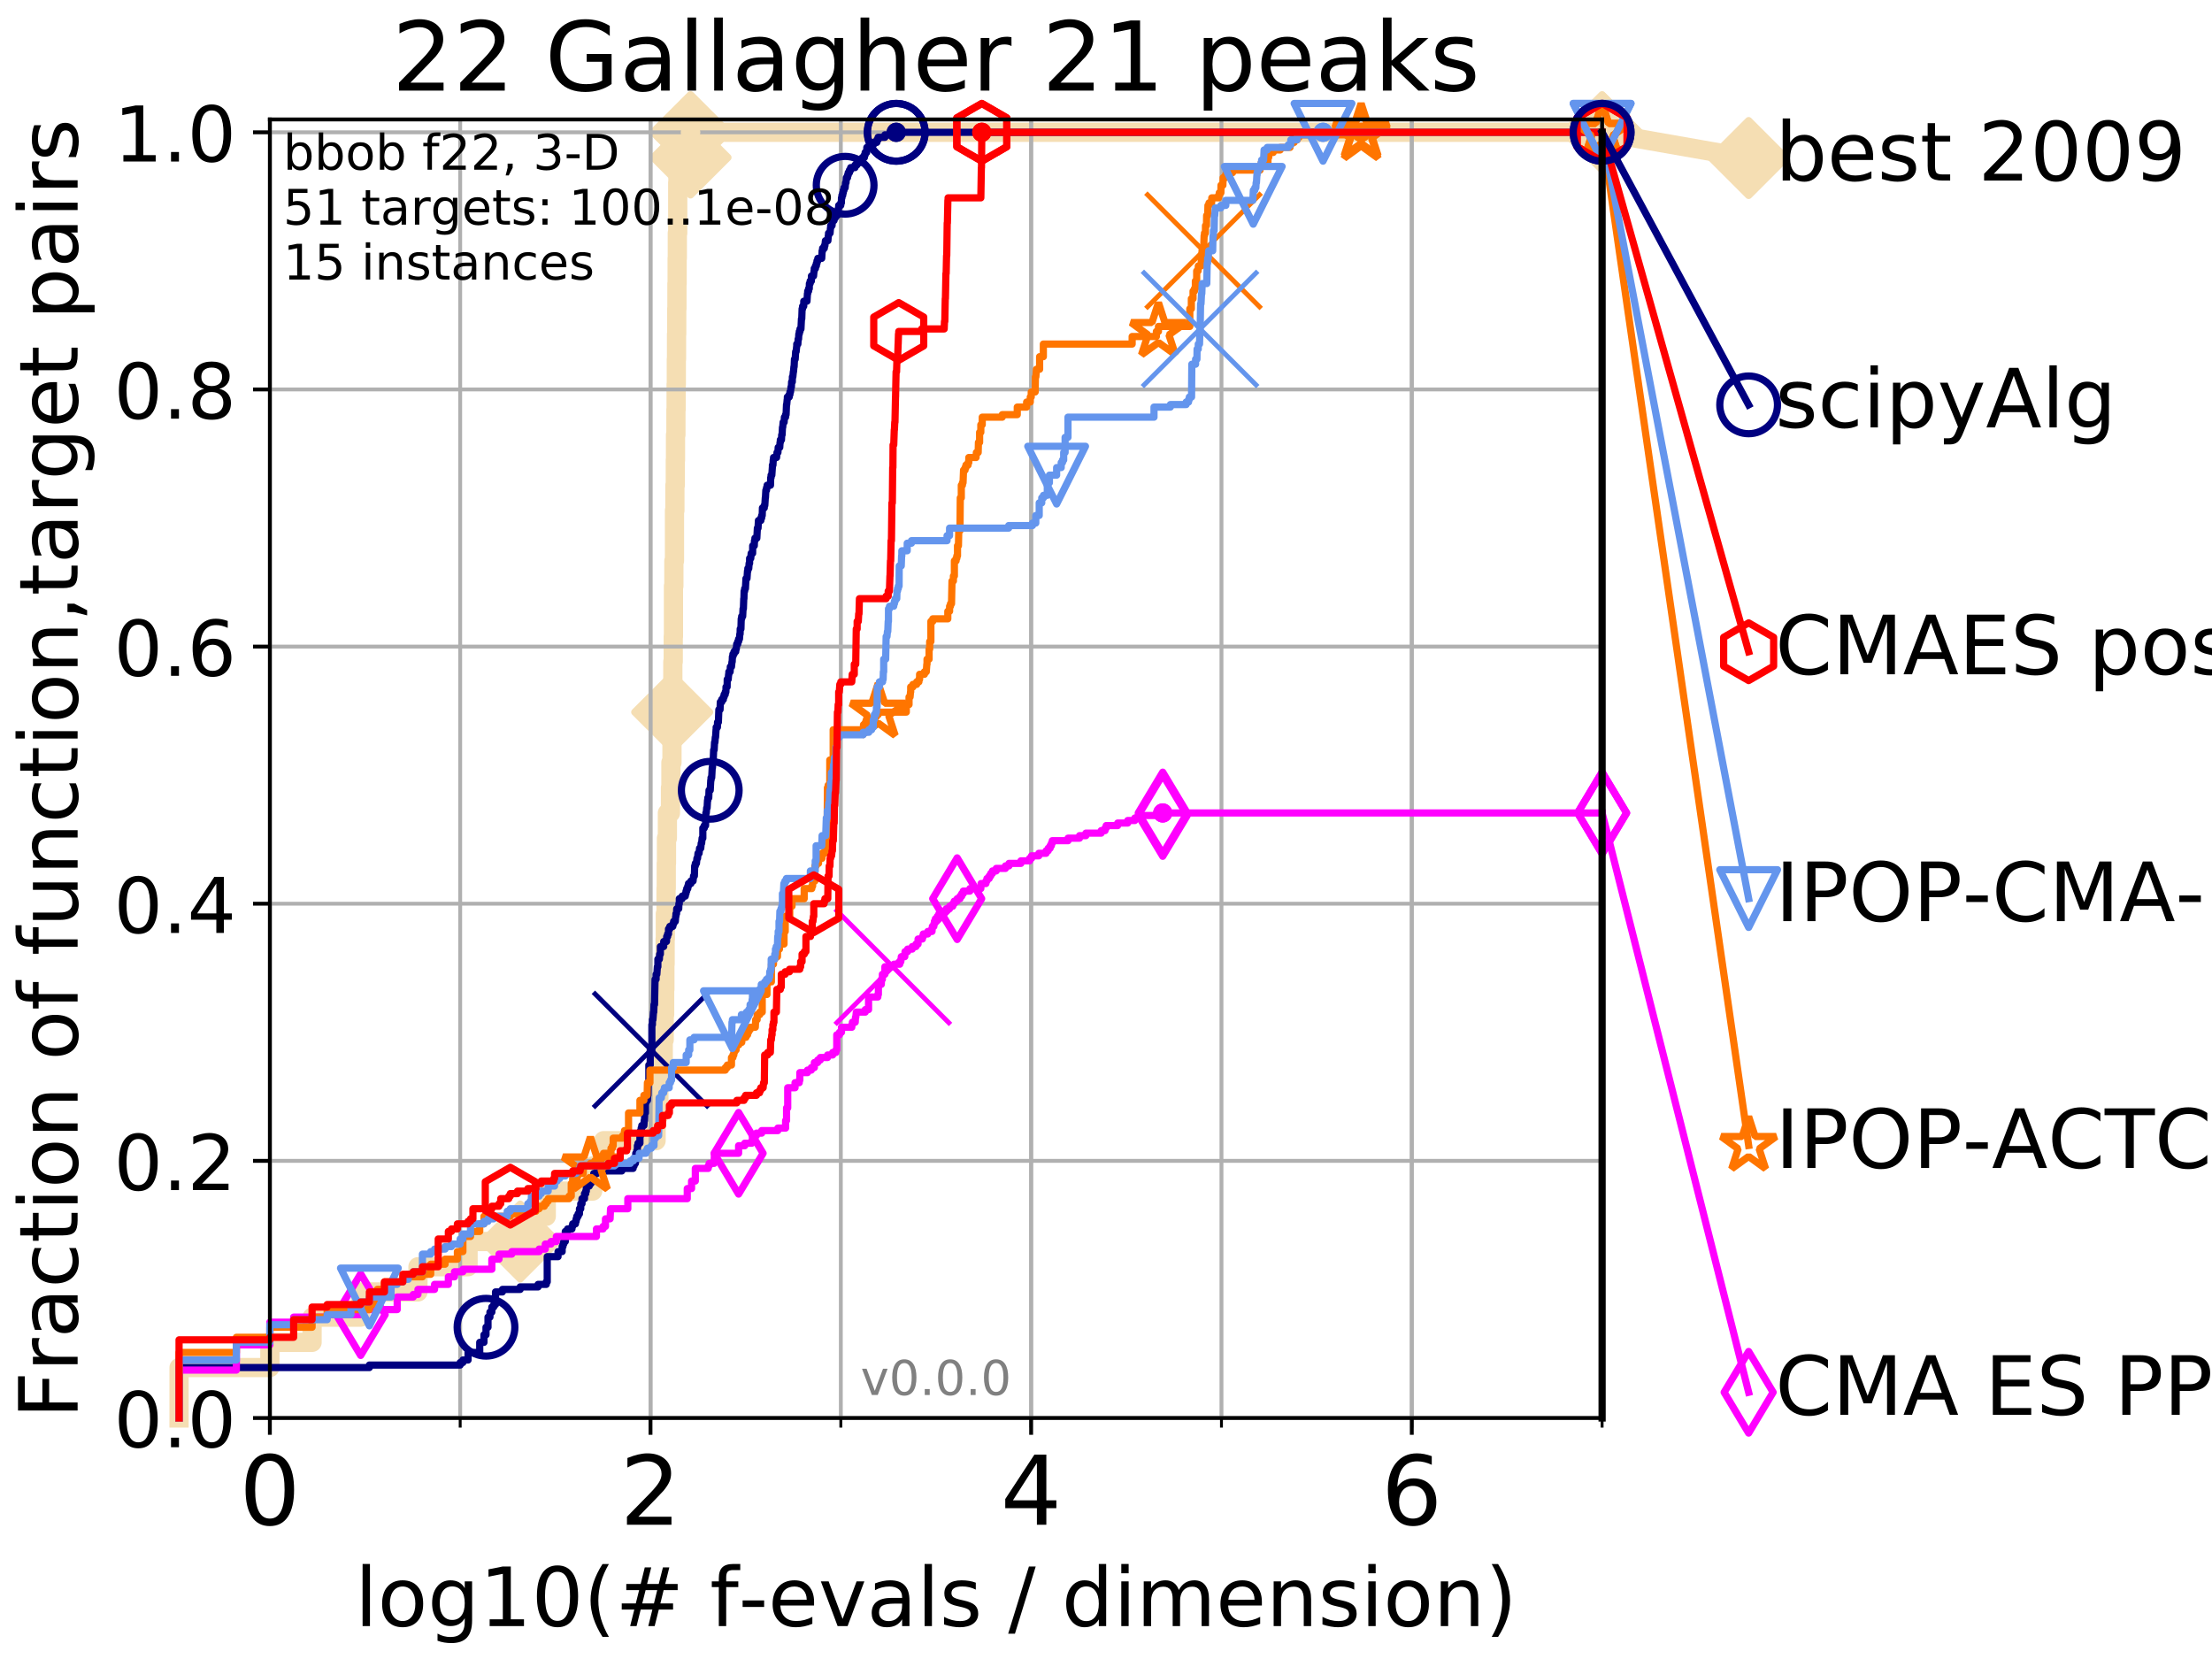 <?xml version="1.0" encoding="utf-8" standalone="no"?>
<!DOCTYPE svg PUBLIC "-//W3C//DTD SVG 1.1//EN"
  "http://www.w3.org/Graphics/SVG/1.1/DTD/svg11.dtd">
<!-- Created with matplotlib (http://matplotlib.org/) -->
<svg height="345pt" version="1.1" viewBox="0 0 460 345" width="460pt" xmlns="http://www.w3.org/2000/svg" xmlns:xlink="http://www.w3.org/1999/xlink">
 <defs>
  <style type="text/css">
*{stroke-linecap:butt;stroke-linejoin:round;}
  </style>
 </defs>
 <g id="figure_1">
  <g id="patch_1">
   <path d="M 0 345.6 
L 460.8 345.6 
L 460.8 0 
L 0 0 
z
" style="fill:#ffffff;"/>
  </g>
  <g id="axes_1">
   <g id="patch_2">
    <path d="M 56.12 294.88 
L 333.168 294.88 
L 333.168 24.84 
L 56.12 24.84 
z
" style="fill:#ffffff;"/>
   </g>
   <g id="line2d_1">
    <path d="M 37.236 294.88 
L 37.236 284.395 
L 56.12 284.395 
L 56.12 279.153 
L 64.9 279.153 
L 64.9 273.91 
L 75.004 273.91 
L 75.004 268.668 
L 86.918 268.668 
L 86.918 263.425 
L 97.337 263.425 
L 97.337 258.183 
L 108.176 258.183 
L 108.176 252.94 
L 113.599 252.94 
L 113.599 247.698 
L 123.247 247.698 
L 123.247 242.455 
L 125.514 242.455 
L 125.514 237.213 
L 136.44 237.213 
L 136.44 231.97 
L 137.019 231.97 
L 137.019 226.728 
L 137.07 226.728 
L 137.07 221.485 
L 137.926 221.485 
L 137.926 216.243 
L 138.122 216.243 
L 138.122 211 
L 138.218 211 
L 138.218 205.758 
L 138.267 205.758 
L 138.267 200.515 
L 138.315 200.515 
L 138.315 195.273 
L 138.363 195.273 
L 138.363 190.03 
L 138.506 190.03 
L 138.506 184.788 
L 138.553 184.788 
L 138.553 179.546 
L 138.6 179.546 
L 138.6 174.303 
L 138.788 174.303 
L 138.788 169.061 
L 139.43 169.061 
L 139.43 163.818 
L 139.52 163.818 
L 139.52 158.576 
L 139.742 158.576 
L 139.742 153.333 
L 139.786 153.333 
L 139.786 148.091 
L 139.83 148.091 
L 139.83 142.848 
L 139.918 142.848 
L 139.918 137.606 
L 140.005 137.606 
L 140.005 132.363 
L 140.049 132.363 
L 140.049 121.878 
L 140.135 121.878 
L 140.135 116.636 
L 140.264 116.636 
L 140.264 106.151 
L 140.35 106.151 
L 140.35 100.908 
L 140.435 100.908 
L 140.435 95.666 
L 140.477 95.666 
L 140.477 90.423 
L 140.562 90.423 
L 140.562 85.181 
L 140.604 85.181 
L 140.604 79.938 
L 140.646 79.938 
L 140.646 74.696 
L 140.688 74.696 
L 140.688 69.453 
L 140.73 69.453 
L 140.73 64.211 
L 140.771 64.211 
L 140.771 58.969 
L 140.813 58.969 
L 140.813 53.726 
L 140.854 53.726 
L 140.854 48.484 
L 140.937 48.484 
L 140.937 37.999 
L 140.978 37.999 
L 140.978 32.756 
L 143.604 32.756 
L 143.604 27.514 
L 333.168 27.514 
" style="fill:none;stroke:#f5deb3;stroke-linecap:square;stroke-width:4;"/>
   </g>
   <g id="line2d_2">
    <defs>
     <path d="M -0 7.778 
L 7.778 0 
L 0 -7.778 
L -7.778 -0 
z
" id="m1f7e7feb0e" style="stroke:#f5deb3;stroke-linejoin:miter;stroke-width:1.5;"/>
    </defs>
    <g>
     <use style="fill:#f5deb3;stroke:#f5deb3;stroke-linejoin:miter;stroke-width:1.5;" x="108.176" xlink:href="#m1f7e7feb0e" y="258.183"/>
     <use style="fill:#f5deb3;stroke:#f5deb3;stroke-linejoin:miter;stroke-width:1.5;" x="139.786" xlink:href="#m1f7e7feb0e" y="148.091"/>
     <use style="fill:#f5deb3;stroke:#f5deb3;stroke-linejoin:miter;stroke-width:1.5;" x="143.604" xlink:href="#m1f7e7feb0e" y="32.756"/>
     <use style="fill:#f5deb3;stroke:#f5deb3;stroke-linejoin:miter;stroke-width:1.5;" x="143.604" xlink:href="#m1f7e7feb0e" y="27.514"/>
     <use style="fill:#f5deb3;stroke:#f5deb3;stroke-linejoin:miter;stroke-width:1.5;" x="143.604" xlink:href="#m1f7e7feb0e" y="27.514"/>
     <use style="fill:#f5deb3;stroke:#f5deb3;stroke-linejoin:miter;stroke-width:1.5;" x="333.168" xlink:href="#m1f7e7feb0e" y="27.514"/>
    </g>
   </g>
   <g id="line2d_3">
    <path style="fill:none;stroke:#f5deb3;stroke-linecap:square;stroke-width:4;"/>
    <g/>
   </g>
   <g id="line2d_4">
    <path d="M 333.168 27.514 
L 363.643 32.861 
" style="fill:none;stroke:#f5deb3;stroke-linecap:square;stroke-width:4;"/>
    <g>
     <use style="fill:#f5deb3;stroke:#f5deb3;stroke-linejoin:miter;stroke-width:1.5;" x="333.168" xlink:href="#m1f7e7feb0e" y="27.514"/>
     <use style="fill:#f5deb3;stroke:#f5deb3;stroke-linejoin:miter;stroke-width:1.5;" x="363.643" xlink:href="#m1f7e7feb0e" y="32.861"/>
    </g>
   </g>
   <g id="matplotlib.axis_1">
    <g id="xtick_1">
     <g id="line2d_5">
      <path clip-path="url(#pf6fce534cf)" d="M 56.12 294.88 
L 56.12 24.84 
" style="fill:none;stroke:#b0b0b0;stroke-linecap:square;stroke-width:0.8;"/>
     </g>
     <g id="line2d_6">
      <defs>
       <path d="M 0 0 
L 0 3.5 
" id="m0df4665dad" style="stroke:#000000;stroke-width:0.8;"/>
      </defs>
      <g>
       <use style="stroke:#000000;stroke-width:0.8;" x="56.12" xlink:href="#m0df4665dad" y="294.88"/>
      </g>
     </g>
     <g id="text_1">
      <!-- 0 -->
      <defs>
       <path d="M 31.781 66.406 
Q 24.172 66.406 20.328 58.906 
Q 16.5 51.422 16.5 36.375 
Q 16.5 21.391 20.328 13.891 
Q 24.172 6.391 31.781 6.391 
Q 39.453 6.391 43.281 13.891 
Q 47.125 21.391 47.125 36.375 
Q 47.125 51.422 43.281 58.906 
Q 39.453 66.406 31.781 66.406 
z
M 31.781 74.219 
Q 44.047 74.219 50.516 64.516 
Q 56.984 54.828 56.984 36.375 
Q 56.984 17.969 50.516 8.266 
Q 44.047 -1.422 31.781 -1.422 
Q 19.531 -1.422 13.062 8.266 
Q 6.594 17.969 6.594 36.375 
Q 6.594 54.828 13.062 64.516 
Q 19.531 74.219 31.781 74.219 
z
" id="DejaVuSans-30"/>
      </defs>
      <g transform="translate(49.758 317.077)scale(0.2 -0.2)">
       <use xlink:href="#DejaVuSans-30"/>
      </g>
     </g>
    </g>
    <g id="xtick_2">
     <g id="line2d_7">
      <path clip-path="url(#pf6fce534cf)" d="M 135.277 294.88 
L 135.277 24.84 
" style="fill:none;stroke:#b0b0b0;stroke-linecap:square;stroke-width:0.8;"/>
     </g>
     <g id="line2d_8">
      <g>
       <use style="stroke:#000000;stroke-width:0.8;" x="135.277" xlink:href="#m0df4665dad" y="294.88"/>
      </g>
     </g>
     <g id="text_2">
      <!-- 2 -->
      <defs>
       <path d="M 19.188 8.297 
L 53.609 8.297 
L 53.609 0 
L 7.328 0 
L 7.328 8.297 
Q 12.938 14.109 22.625 23.891 
Q 32.328 33.688 34.812 36.531 
Q 39.547 41.844 41.422 45.531 
Q 43.312 49.219 43.312 52.781 
Q 43.312 58.594 39.234 62.25 
Q 35.156 65.922 28.609 65.922 
Q 23.969 65.922 18.812 64.312 
Q 13.672 62.703 7.812 59.422 
L 7.812 69.391 
Q 13.766 71.781 18.938 73 
Q 24.125 74.219 28.422 74.219 
Q 39.75 74.219 46.484 68.547 
Q 53.219 62.891 53.219 53.422 
Q 53.219 48.922 51.531 44.891 
Q 49.859 40.875 45.406 35.406 
Q 44.188 33.984 37.641 27.219 
Q 31.109 20.453 19.188 8.297 
z
" id="DejaVuSans-32"/>
      </defs>
      <g transform="translate(128.914 317.077)scale(0.2 -0.2)">
       <use xlink:href="#DejaVuSans-32"/>
      </g>
     </g>
    </g>
    <g id="xtick_3">
     <g id="line2d_9">
      <path clip-path="url(#pf6fce534cf)" d="M 214.433 294.88 
L 214.433 24.84 
" style="fill:none;stroke:#b0b0b0;stroke-linecap:square;stroke-width:0.8;"/>
     </g>
     <g id="line2d_10">
      <g>
       <use style="stroke:#000000;stroke-width:0.8;" x="214.433" xlink:href="#m0df4665dad" y="294.88"/>
      </g>
     </g>
     <g id="text_3">
      <!-- 4 -->
      <defs>
       <path d="M 37.797 64.312 
L 12.891 25.391 
L 37.797 25.391 
z
M 35.203 72.906 
L 47.609 72.906 
L 47.609 25.391 
L 58.016 25.391 
L 58.016 17.188 
L 47.609 17.188 
L 47.609 0 
L 37.797 0 
L 37.797 17.188 
L 4.891 17.188 
L 4.891 26.703 
z
" id="DejaVuSans-34"/>
      </defs>
      <g transform="translate(208.071 317.077)scale(0.2 -0.2)">
       <use xlink:href="#DejaVuSans-34"/>
      </g>
     </g>
    </g>
    <g id="xtick_4">
     <g id="line2d_11">
      <path clip-path="url(#pf6fce534cf)" d="M 293.59 294.88 
L 293.59 24.84 
" style="fill:none;stroke:#b0b0b0;stroke-linecap:square;stroke-width:0.8;"/>
     </g>
     <g id="line2d_12">
      <g>
       <use style="stroke:#000000;stroke-width:0.8;" x="293.59" xlink:href="#m0df4665dad" y="294.88"/>
      </g>
     </g>
     <g id="text_4">
      <!-- 6 -->
      <defs>
       <path d="M 33.016 40.375 
Q 26.375 40.375 22.484 35.828 
Q 18.609 31.297 18.609 23.391 
Q 18.609 15.531 22.484 10.953 
Q 26.375 6.391 33.016 6.391 
Q 39.656 6.391 43.531 10.953 
Q 47.406 15.531 47.406 23.391 
Q 47.406 31.297 43.531 35.828 
Q 39.656 40.375 33.016 40.375 
z
M 52.594 71.297 
L 52.594 62.312 
Q 48.875 64.062 45.094 64.984 
Q 41.312 65.922 37.594 65.922 
Q 27.828 65.922 22.672 59.328 
Q 17.531 52.734 16.797 39.406 
Q 19.672 43.656 24.016 45.922 
Q 28.375 48.188 33.594 48.188 
Q 44.578 48.188 50.953 41.516 
Q 57.328 34.859 57.328 23.391 
Q 57.328 12.156 50.688 5.359 
Q 44.047 -1.422 33.016 -1.422 
Q 20.359 -1.422 13.672 8.266 
Q 6.984 17.969 6.984 36.375 
Q 6.984 53.656 15.188 63.938 
Q 23.391 74.219 37.203 74.219 
Q 40.922 74.219 44.703 73.484 
Q 48.484 72.75 52.594 71.297 
z
" id="DejaVuSans-36"/>
      </defs>
      <g transform="translate(287.227 317.077)scale(0.2 -0.2)">
       <use xlink:href="#DejaVuSans-36"/>
      </g>
     </g>
    </g>
    <g id="xtick_5">
     <g id="line2d_13">
      <path clip-path="url(#pf6fce534cf)" d="M 56.12 294.88 
L 56.12 24.84 
" style="fill:none;stroke:#b0b0b0;stroke-linecap:square;stroke-width:0.8;"/>
     </g>
     <g id="line2d_14">
      <defs>
       <path d="M 0 0 
L 0 2 
" id="m1d4e95e590" style="stroke:#000000;stroke-width:0.6;"/>
      </defs>
      <g>
       <use style="stroke:#000000;stroke-width:0.6;" x="56.12" xlink:href="#m1d4e95e590" y="294.88"/>
      </g>
     </g>
    </g>
    <g id="xtick_6">
     <g id="line2d_15">
      <path clip-path="url(#pf6fce534cf)" d="M 95.698 294.88 
L 95.698 24.84 
" style="fill:none;stroke:#b0b0b0;stroke-linecap:square;stroke-width:0.8;"/>
     </g>
     <g id="line2d_16">
      <g>
       <use style="stroke:#000000;stroke-width:0.6;" x="95.698" xlink:href="#m1d4e95e590" y="294.88"/>
      </g>
     </g>
    </g>
    <g id="xtick_7">
     <g id="line2d_17">
      <path clip-path="url(#pf6fce534cf)" d="M 135.277 294.88 
L 135.277 24.84 
" style="fill:none;stroke:#b0b0b0;stroke-linecap:square;stroke-width:0.8;"/>
     </g>
     <g id="line2d_18">
      <g>
       <use style="stroke:#000000;stroke-width:0.6;" x="135.277" xlink:href="#m1d4e95e590" y="294.88"/>
      </g>
     </g>
    </g>
    <g id="xtick_8">
     <g id="line2d_19">
      <path clip-path="url(#pf6fce534cf)" d="M 174.855 294.88 
L 174.855 24.84 
" style="fill:none;stroke:#b0b0b0;stroke-linecap:square;stroke-width:0.8;"/>
     </g>
     <g id="line2d_20">
      <g>
       <use style="stroke:#000000;stroke-width:0.6;" x="174.855" xlink:href="#m1d4e95e590" y="294.88"/>
      </g>
     </g>
    </g>
    <g id="xtick_9">
     <g id="line2d_21">
      <path clip-path="url(#pf6fce534cf)" d="M 214.433 294.88 
L 214.433 24.84 
" style="fill:none;stroke:#b0b0b0;stroke-linecap:square;stroke-width:0.8;"/>
     </g>
     <g id="line2d_22">
      <g>
       <use style="stroke:#000000;stroke-width:0.6;" x="214.433" xlink:href="#m1d4e95e590" y="294.88"/>
      </g>
     </g>
    </g>
    <g id="xtick_10">
     <g id="line2d_23">
      <path clip-path="url(#pf6fce534cf)" d="M 254.011 294.88 
L 254.011 24.84 
" style="fill:none;stroke:#b0b0b0;stroke-linecap:square;stroke-width:0.8;"/>
     </g>
     <g id="line2d_24">
      <g>
       <use style="stroke:#000000;stroke-width:0.6;" x="254.011" xlink:href="#m1d4e95e590" y="294.88"/>
      </g>
     </g>
    </g>
    <g id="xtick_11">
     <g id="line2d_25">
      <path clip-path="url(#pf6fce534cf)" d="M 293.59 294.88 
L 293.59 24.84 
" style="fill:none;stroke:#b0b0b0;stroke-linecap:square;stroke-width:0.8;"/>
     </g>
     <g id="line2d_26">
      <g>
       <use style="stroke:#000000;stroke-width:0.6;" x="293.59" xlink:href="#m1d4e95e590" y="294.88"/>
      </g>
     </g>
    </g>
    <g id="xtick_12">
     <g id="line2d_27">
      <path clip-path="url(#pf6fce534cf)" d="M 333.168 294.88 
L 333.168 24.84 
" style="fill:none;stroke:#b0b0b0;stroke-linecap:square;stroke-width:0.8;"/>
     </g>
     <g id="line2d_28">
      <g>
       <use style="stroke:#000000;stroke-width:0.6;" x="333.168" xlink:href="#m1d4e95e590" y="294.88"/>
      </g>
     </g>
    </g>
    <g id="text_5">
     <!-- log10(# f-evals / dimension) -->
     <defs>
      <path d="M 9.422 75.984 
L 18.406 75.984 
L 18.406 0 
L 9.422 0 
z
" id="DejaVuSans-6c"/>
      <path d="M 30.609 48.391 
Q 23.391 48.391 19.188 42.75 
Q 14.984 37.109 14.984 27.297 
Q 14.984 17.484 19.156 11.844 
Q 23.344 6.203 30.609 6.203 
Q 37.797 6.203 41.984 11.859 
Q 46.188 17.531 46.188 27.297 
Q 46.188 37.016 41.984 42.703 
Q 37.797 48.391 30.609 48.391 
z
M 30.609 56 
Q 42.328 56 49.016 48.375 
Q 55.719 40.766 55.719 27.297 
Q 55.719 13.875 49.016 6.219 
Q 42.328 -1.422 30.609 -1.422 
Q 18.844 -1.422 12.172 6.219 
Q 5.516 13.875 5.516 27.297 
Q 5.516 40.766 12.172 48.375 
Q 18.844 56 30.609 56 
z
" id="DejaVuSans-6f"/>
      <path d="M 45.406 27.984 
Q 45.406 37.75 41.375 43.109 
Q 37.359 48.484 30.078 48.484 
Q 22.859 48.484 18.828 43.109 
Q 14.797 37.75 14.797 27.984 
Q 14.797 18.266 18.828 12.891 
Q 22.859 7.516 30.078 7.516 
Q 37.359 7.516 41.375 12.891 
Q 45.406 18.266 45.406 27.984 
z
M 54.391 6.781 
Q 54.391 -7.172 48.188 -13.984 
Q 42 -20.797 29.203 -20.797 
Q 24.469 -20.797 20.266 -20.094 
Q 16.062 -19.391 12.109 -17.922 
L 12.109 -9.188 
Q 16.062 -11.328 19.922 -12.344 
Q 23.781 -13.375 27.781 -13.375 
Q 36.625 -13.375 41.016 -8.766 
Q 45.406 -4.156 45.406 5.172 
L 45.406 9.625 
Q 42.625 4.781 38.281 2.391 
Q 33.938 0 27.875 0 
Q 17.828 0 11.672 7.656 
Q 5.516 15.328 5.516 27.984 
Q 5.516 40.672 11.672 48.328 
Q 17.828 56 27.875 56 
Q 33.938 56 38.281 53.609 
Q 42.625 51.219 45.406 46.391 
L 45.406 54.688 
L 54.391 54.688 
z
" id="DejaVuSans-67"/>
      <path d="M 12.406 8.297 
L 28.516 8.297 
L 28.516 63.922 
L 10.984 60.406 
L 10.984 69.391 
L 28.422 72.906 
L 38.281 72.906 
L 38.281 8.297 
L 54.391 8.297 
L 54.391 0 
L 12.406 0 
z
" id="DejaVuSans-31"/>
      <path d="M 31 75.875 
Q 24.469 64.656 21.281 53.656 
Q 18.109 42.672 18.109 31.391 
Q 18.109 20.125 21.312 9.062 
Q 24.516 -2 31 -13.188 
L 23.188 -13.188 
Q 15.875 -1.703 12.234 9.375 
Q 8.594 20.453 8.594 31.391 
Q 8.594 42.281 12.203 53.312 
Q 15.828 64.359 23.188 75.875 
z
" id="DejaVuSans-28"/>
      <path d="M 51.125 44 
L 36.922 44 
L 32.812 27.688 
L 47.125 27.688 
z
M 43.797 71.781 
L 38.719 51.516 
L 52.984 51.516 
L 58.109 71.781 
L 65.922 71.781 
L 60.891 51.516 
L 76.125 51.516 
L 76.125 44 
L 58.984 44 
L 54.984 27.688 
L 70.516 27.688 
L 70.516 20.219 
L 53.078 20.219 
L 48 0 
L 40.188 0 
L 45.219 20.219 
L 30.906 20.219 
L 25.875 0 
L 18.016 0 
L 23.094 20.219 
L 7.719 20.219 
L 7.719 27.688 
L 24.906 27.688 
L 29 44 
L 13.281 44 
L 13.281 51.516 
L 30.906 51.516 
L 35.891 71.781 
z
" id="DejaVuSans-23"/>
      <path id="DejaVuSans-20"/>
      <path d="M 37.109 75.984 
L 37.109 68.5 
L 28.516 68.5 
Q 23.688 68.5 21.797 66.547 
Q 19.922 64.594 19.922 59.516 
L 19.922 54.688 
L 34.719 54.688 
L 34.719 47.703 
L 19.922 47.703 
L 19.922 0 
L 10.891 0 
L 10.891 47.703 
L 2.297 47.703 
L 2.297 54.688 
L 10.891 54.688 
L 10.891 58.5 
Q 10.891 67.625 15.141 71.797 
Q 19.391 75.984 28.609 75.984 
z
" id="DejaVuSans-66"/>
      <path d="M 4.891 31.391 
L 31.203 31.391 
L 31.203 23.391 
L 4.891 23.391 
z
" id="DejaVuSans-2d"/>
      <path d="M 56.203 29.594 
L 56.203 25.203 
L 14.891 25.203 
Q 15.484 15.922 20.484 11.062 
Q 25.484 6.203 34.422 6.203 
Q 39.594 6.203 44.453 7.469 
Q 49.312 8.734 54.109 11.281 
L 54.109 2.781 
Q 49.266 0.734 44.188 -0.344 
Q 39.109 -1.422 33.891 -1.422 
Q 20.797 -1.422 13.156 6.188 
Q 5.516 13.812 5.516 26.812 
Q 5.516 40.234 12.766 48.109 
Q 20.016 56 32.328 56 
Q 43.359 56 49.781 48.891 
Q 56.203 41.797 56.203 29.594 
z
M 47.219 32.234 
Q 47.125 39.594 43.094 43.984 
Q 39.062 48.391 32.422 48.391 
Q 24.906 48.391 20.391 44.141 
Q 15.875 39.891 15.188 32.172 
z
" id="DejaVuSans-65"/>
      <path d="M 2.984 54.688 
L 12.5 54.688 
L 29.594 8.797 
L 46.688 54.688 
L 56.203 54.688 
L 35.688 0 
L 23.484 0 
z
" id="DejaVuSans-76"/>
      <path d="M 34.281 27.484 
Q 23.391 27.484 19.188 25 
Q 14.984 22.516 14.984 16.5 
Q 14.984 11.719 18.141 8.906 
Q 21.297 6.109 26.703 6.109 
Q 34.188 6.109 38.703 11.406 
Q 43.219 16.703 43.219 25.484 
L 43.219 27.484 
z
M 52.203 31.203 
L 52.203 0 
L 43.219 0 
L 43.219 8.297 
Q 40.141 3.328 35.547 0.953 
Q 30.953 -1.422 24.312 -1.422 
Q 15.922 -1.422 10.953 3.297 
Q 6 8.016 6 15.922 
Q 6 25.141 12.172 29.828 
Q 18.359 34.516 30.609 34.516 
L 43.219 34.516 
L 43.219 35.406 
Q 43.219 41.609 39.141 45 
Q 35.062 48.391 27.688 48.391 
Q 23 48.391 18.547 47.266 
Q 14.109 46.141 10.016 43.891 
L 10.016 52.203 
Q 14.938 54.109 19.578 55.047 
Q 24.219 56 28.609 56 
Q 40.484 56 46.344 49.844 
Q 52.203 43.703 52.203 31.203 
z
" id="DejaVuSans-61"/>
      <path d="M 44.281 53.078 
L 44.281 44.578 
Q 40.484 46.531 36.375 47.5 
Q 32.281 48.484 27.875 48.484 
Q 21.188 48.484 17.844 46.438 
Q 14.5 44.391 14.5 40.281 
Q 14.5 37.156 16.891 35.375 
Q 19.281 33.594 26.516 31.984 
L 29.594 31.297 
Q 39.156 29.25 43.188 25.516 
Q 47.219 21.781 47.219 15.094 
Q 47.219 7.469 41.188 3.016 
Q 35.156 -1.422 24.609 -1.422 
Q 20.219 -1.422 15.453 -0.562 
Q 10.688 0.297 5.422 2 
L 5.422 11.281 
Q 10.406 8.688 15.234 7.391 
Q 20.062 6.109 24.812 6.109 
Q 31.156 6.109 34.562 8.281 
Q 37.984 10.453 37.984 14.406 
Q 37.984 18.062 35.516 20.016 
Q 33.062 21.969 24.703 23.781 
L 21.578 24.516 
Q 13.234 26.266 9.516 29.906 
Q 5.812 33.547 5.812 39.891 
Q 5.812 47.609 11.281 51.797 
Q 16.75 56 26.812 56 
Q 31.781 56 36.172 55.266 
Q 40.578 54.547 44.281 53.078 
z
" id="DejaVuSans-73"/>
      <path d="M 25.391 72.906 
L 33.688 72.906 
L 8.297 -9.281 
L 0 -9.281 
z
" id="DejaVuSans-2f"/>
      <path d="M 45.406 46.391 
L 45.406 75.984 
L 54.391 75.984 
L 54.391 0 
L 45.406 0 
L 45.406 8.203 
Q 42.578 3.328 38.25 0.953 
Q 33.938 -1.422 27.875 -1.422 
Q 17.969 -1.422 11.734 6.484 
Q 5.516 14.406 5.516 27.297 
Q 5.516 40.188 11.734 48.094 
Q 17.969 56 27.875 56 
Q 33.938 56 38.25 53.625 
Q 42.578 51.266 45.406 46.391 
z
M 14.797 27.297 
Q 14.797 17.391 18.875 11.75 
Q 22.953 6.109 30.078 6.109 
Q 37.203 6.109 41.297 11.75 
Q 45.406 17.391 45.406 27.297 
Q 45.406 37.203 41.297 42.844 
Q 37.203 48.484 30.078 48.484 
Q 22.953 48.484 18.875 42.844 
Q 14.797 37.203 14.797 27.297 
z
" id="DejaVuSans-64"/>
      <path d="M 9.422 54.688 
L 18.406 54.688 
L 18.406 0 
L 9.422 0 
z
M 9.422 75.984 
L 18.406 75.984 
L 18.406 64.594 
L 9.422 64.594 
z
" id="DejaVuSans-69"/>
      <path d="M 52 44.188 
Q 55.375 50.25 60.062 53.125 
Q 64.75 56 71.094 56 
Q 79.641 56 84.281 50.016 
Q 88.922 44.047 88.922 33.016 
L 88.922 0 
L 79.891 0 
L 79.891 32.719 
Q 79.891 40.578 77.094 44.375 
Q 74.312 48.188 68.609 48.188 
Q 61.625 48.188 57.562 43.547 
Q 53.516 38.922 53.516 30.906 
L 53.516 0 
L 44.484 0 
L 44.484 32.719 
Q 44.484 40.625 41.703 44.406 
Q 38.922 48.188 33.109 48.188 
Q 26.219 48.188 22.156 43.531 
Q 18.109 38.875 18.109 30.906 
L 18.109 0 
L 9.078 0 
L 9.078 54.688 
L 18.109 54.688 
L 18.109 46.188 
Q 21.188 51.219 25.484 53.609 
Q 29.781 56 35.688 56 
Q 41.656 56 45.828 52.969 
Q 50 49.953 52 44.188 
z
" id="DejaVuSans-6d"/>
      <path d="M 54.891 33.016 
L 54.891 0 
L 45.906 0 
L 45.906 32.719 
Q 45.906 40.484 42.875 44.328 
Q 39.844 48.188 33.797 48.188 
Q 26.516 48.188 22.312 43.547 
Q 18.109 38.922 18.109 30.906 
L 18.109 0 
L 9.078 0 
L 9.078 54.688 
L 18.109 54.688 
L 18.109 46.188 
Q 21.344 51.125 25.703 53.562 
Q 30.078 56 35.797 56 
Q 45.219 56 50.047 50.172 
Q 54.891 44.344 54.891 33.016 
z
" id="DejaVuSans-6e"/>
      <path d="M 8.016 75.875 
L 15.828 75.875 
Q 23.141 64.359 26.781 53.312 
Q 30.422 42.281 30.422 31.391 
Q 30.422 20.453 26.781 9.375 
Q 23.141 -1.703 15.828 -13.188 
L 8.016 -13.188 
Q 14.5 -2 17.703 9.062 
Q 20.906 20.125 20.906 31.391 
Q 20.906 42.672 17.703 53.656 
Q 14.5 64.656 8.016 75.875 
z
" id="DejaVuSans-29"/>
     </defs>
     <g transform="translate(73.803 338.154)scale(0.17 -0.17)">
      <use xlink:href="#DejaVuSans-6c"/>
      <use x="27.783" xlink:href="#DejaVuSans-6f"/>
      <use x="88.965" xlink:href="#DejaVuSans-67"/>
      <use x="152.441" xlink:href="#DejaVuSans-31"/>
      <use x="216.064" xlink:href="#DejaVuSans-30"/>
      <use x="279.688" xlink:href="#DejaVuSans-28"/>
      <use x="318.701" xlink:href="#DejaVuSans-23"/>
      <use x="402.49" xlink:href="#DejaVuSans-20"/>
      <use x="434.277" xlink:href="#DejaVuSans-66"/>
      <use x="469.404" xlink:href="#DejaVuSans-2d"/>
      <use x="505.488" xlink:href="#DejaVuSans-65"/>
      <use x="567.012" xlink:href="#DejaVuSans-76"/>
      <use x="626.191" xlink:href="#DejaVuSans-61"/>
      <use x="687.471" xlink:href="#DejaVuSans-6c"/>
      <use x="715.254" xlink:href="#DejaVuSans-73"/>
      <use x="767.354" xlink:href="#DejaVuSans-20"/>
      <use x="799.141" xlink:href="#DejaVuSans-2f"/>
      <use x="832.832" xlink:href="#DejaVuSans-20"/>
      <use x="864.619" xlink:href="#DejaVuSans-64"/>
      <use x="928.096" xlink:href="#DejaVuSans-69"/>
      <use x="955.879" xlink:href="#DejaVuSans-6d"/>
      <use x="1053.291" xlink:href="#DejaVuSans-65"/>
      <use x="1114.814" xlink:href="#DejaVuSans-6e"/>
      <use x="1178.193" xlink:href="#DejaVuSans-73"/>
      <use x="1230.293" xlink:href="#DejaVuSans-69"/>
      <use x="1258.076" xlink:href="#DejaVuSans-6f"/>
      <use x="1319.258" xlink:href="#DejaVuSans-6e"/>
      <use x="1382.637" xlink:href="#DejaVuSans-29"/>
     </g>
    </g>
   </g>
   <g id="matplotlib.axis_2">
    <g id="ytick_1">
     <g id="line2d_29">
      <path clip-path="url(#pf6fce534cf)" d="M 56.12 294.88 
L 333.168 294.88 
" style="fill:none;stroke:#b0b0b0;stroke-linecap:square;stroke-width:0.8;"/>
     </g>
     <g id="line2d_30">
      <defs>
       <path d="M 0 0 
L -3.5 0 
" id="mcf11770c18" style="stroke:#000000;stroke-width:0.8;"/>
      </defs>
      <g>
       <use style="stroke:#000000;stroke-width:0.8;" x="56.12" xlink:href="#mcf11770c18" y="294.88"/>
      </g>
     </g>
     <g id="text_6">
      <!-- 0.0 -->
      <defs>
       <path d="M 10.688 12.406 
L 21 12.406 
L 21 0 
L 10.688 0 
z
" id="DejaVuSans-2e"/>
      </defs>
      <g transform="translate(23.675 300.959)scale(0.16 -0.16)">
       <use xlink:href="#DejaVuSans-30"/>
       <use x="63.623" xlink:href="#DejaVuSans-2e"/>
       <use x="95.41" xlink:href="#DejaVuSans-30"/>
      </g>
     </g>
    </g>
    <g id="ytick_2">
     <g id="line2d_31">
      <path clip-path="url(#pf6fce534cf)" d="M 56.12 241.407 
L 333.168 241.407 
" style="fill:none;stroke:#b0b0b0;stroke-linecap:square;stroke-width:0.8;"/>
     </g>
     <g id="line2d_32">
      <g>
       <use style="stroke:#000000;stroke-width:0.8;" x="56.12" xlink:href="#mcf11770c18" y="241.407"/>
      </g>
     </g>
     <g id="text_7">
      <!-- 0.2 -->
      <g transform="translate(23.675 247.485)scale(0.16 -0.16)">
       <use xlink:href="#DejaVuSans-30"/>
       <use x="63.623" xlink:href="#DejaVuSans-2e"/>
       <use x="95.41" xlink:href="#DejaVuSans-32"/>
      </g>
     </g>
    </g>
    <g id="ytick_3">
     <g id="line2d_33">
      <path clip-path="url(#pf6fce534cf)" d="M 56.12 187.933 
L 333.168 187.933 
" style="fill:none;stroke:#b0b0b0;stroke-linecap:square;stroke-width:0.8;"/>
     </g>
     <g id="line2d_34">
      <g>
       <use style="stroke:#000000;stroke-width:0.8;" x="56.12" xlink:href="#mcf11770c18" y="187.933"/>
      </g>
     </g>
     <g id="text_8">
      <!-- 0.4 -->
      <g transform="translate(23.675 194.012)scale(0.16 -0.16)">
       <use xlink:href="#DejaVuSans-30"/>
       <use x="63.623" xlink:href="#DejaVuSans-2e"/>
       <use x="95.41" xlink:href="#DejaVuSans-34"/>
      </g>
     </g>
    </g>
    <g id="ytick_4">
     <g id="line2d_35">
      <path clip-path="url(#pf6fce534cf)" d="M 56.12 134.46 
L 333.168 134.46 
" style="fill:none;stroke:#b0b0b0;stroke-linecap:square;stroke-width:0.8;"/>
     </g>
     <g id="line2d_36">
      <g>
       <use style="stroke:#000000;stroke-width:0.8;" x="56.12" xlink:href="#mcf11770c18" y="134.46"/>
      </g>
     </g>
     <g id="text_9">
      <!-- 0.6 -->
      <g transform="translate(23.675 140.539)scale(0.16 -0.16)">
       <use xlink:href="#DejaVuSans-30"/>
       <use x="63.623" xlink:href="#DejaVuSans-2e"/>
       <use x="95.41" xlink:href="#DejaVuSans-36"/>
      </g>
     </g>
    </g>
    <g id="ytick_5">
     <g id="line2d_37">
      <path clip-path="url(#pf6fce534cf)" d="M 56.12 80.987 
L 333.168 80.987 
" style="fill:none;stroke:#b0b0b0;stroke-linecap:square;stroke-width:0.8;"/>
     </g>
     <g id="line2d_38">
      <g>
       <use style="stroke:#000000;stroke-width:0.8;" x="56.12" xlink:href="#mcf11770c18" y="80.987"/>
      </g>
     </g>
     <g id="text_10">
      <!-- 0.8 -->
      <defs>
       <path d="M 31.781 34.625 
Q 24.75 34.625 20.719 30.859 
Q 16.703 27.094 16.703 20.516 
Q 16.703 13.922 20.719 10.156 
Q 24.75 6.391 31.781 6.391 
Q 38.812 6.391 42.859 10.172 
Q 46.922 13.969 46.922 20.516 
Q 46.922 27.094 42.891 30.859 
Q 38.875 34.625 31.781 34.625 
z
M 21.922 38.812 
Q 15.578 40.375 12.031 44.719 
Q 8.5 49.078 8.5 55.328 
Q 8.5 64.062 14.719 69.141 
Q 20.953 74.219 31.781 74.219 
Q 42.672 74.219 48.875 69.141 
Q 55.078 64.062 55.078 55.328 
Q 55.078 49.078 51.531 44.719 
Q 48 40.375 41.703 38.812 
Q 48.828 37.156 52.797 32.312 
Q 56.781 27.484 56.781 20.516 
Q 56.781 9.906 50.312 4.234 
Q 43.844 -1.422 31.781 -1.422 
Q 19.734 -1.422 13.25 4.234 
Q 6.781 9.906 6.781 20.516 
Q 6.781 27.484 10.781 32.312 
Q 14.797 37.156 21.922 38.812 
z
M 18.312 54.391 
Q 18.312 48.734 21.844 45.562 
Q 25.391 42.391 31.781 42.391 
Q 38.141 42.391 41.719 45.562 
Q 45.312 48.734 45.312 54.391 
Q 45.312 60.062 41.719 63.234 
Q 38.141 66.406 31.781 66.406 
Q 25.391 66.406 21.844 63.234 
Q 18.312 60.062 18.312 54.391 
z
" id="DejaVuSans-38"/>
      </defs>
      <g transform="translate(23.675 87.066)scale(0.16 -0.16)">
       <use xlink:href="#DejaVuSans-30"/>
       <use x="63.623" xlink:href="#DejaVuSans-2e"/>
       <use x="95.41" xlink:href="#DejaVuSans-38"/>
      </g>
     </g>
    </g>
    <g id="ytick_6">
     <g id="line2d_39">
      <path clip-path="url(#pf6fce534cf)" d="M 56.12 27.514 
L 333.168 27.514 
" style="fill:none;stroke:#b0b0b0;stroke-linecap:square;stroke-width:0.8;"/>
     </g>
     <g id="line2d_40">
      <g>
       <use style="stroke:#000000;stroke-width:0.8;" x="56.12" xlink:href="#mcf11770c18" y="27.514"/>
      </g>
     </g>
     <g id="text_11">
      <!-- 1.0 -->
      <g transform="translate(23.675 33.592)scale(0.16 -0.16)">
       <use xlink:href="#DejaVuSans-31"/>
       <use x="63.623" xlink:href="#DejaVuSans-2e"/>
       <use x="95.41" xlink:href="#DejaVuSans-30"/>
      </g>
     </g>
    </g>
    <g id="text_12">
     <!-- Fraction of function,target pairs -->
     <defs>
      <path d="M 9.812 72.906 
L 51.703 72.906 
L 51.703 64.594 
L 19.672 64.594 
L 19.672 43.109 
L 48.578 43.109 
L 48.578 34.812 
L 19.672 34.812 
L 19.672 0 
L 9.812 0 
z
" id="DejaVuSans-46"/>
      <path d="M 41.109 46.297 
Q 39.594 47.172 37.812 47.578 
Q 36.031 48 33.891 48 
Q 26.266 48 22.188 43.047 
Q 18.109 38.094 18.109 28.812 
L 18.109 0 
L 9.078 0 
L 9.078 54.688 
L 18.109 54.688 
L 18.109 46.188 
Q 20.953 51.172 25.484 53.578 
Q 30.031 56 36.531 56 
Q 37.453 56 38.578 55.875 
Q 39.703 55.766 41.062 55.516 
z
" id="DejaVuSans-72"/>
      <path d="M 48.781 52.594 
L 48.781 44.188 
Q 44.969 46.297 41.141 47.344 
Q 37.312 48.391 33.406 48.391 
Q 24.656 48.391 19.812 42.844 
Q 14.984 37.312 14.984 27.297 
Q 14.984 17.281 19.812 11.734 
Q 24.656 6.203 33.406 6.203 
Q 37.312 6.203 41.141 7.25 
Q 44.969 8.297 48.781 10.406 
L 48.781 2.094 
Q 45.016 0.344 40.984 -0.531 
Q 36.969 -1.422 32.422 -1.422 
Q 20.062 -1.422 12.781 6.344 
Q 5.516 14.109 5.516 27.297 
Q 5.516 40.672 12.859 48.328 
Q 20.219 56 33.016 56 
Q 37.156 56 41.109 55.141 
Q 45.062 54.297 48.781 52.594 
z
" id="DejaVuSans-63"/>
      <path d="M 18.312 70.219 
L 18.312 54.688 
L 36.812 54.688 
L 36.812 47.703 
L 18.312 47.703 
L 18.312 18.016 
Q 18.312 11.328 20.141 9.422 
Q 21.969 7.516 27.594 7.516 
L 36.812 7.516 
L 36.812 0 
L 27.594 0 
Q 17.188 0 13.234 3.875 
Q 9.281 7.766 9.281 18.016 
L 9.281 47.703 
L 2.688 47.703 
L 2.688 54.688 
L 9.281 54.688 
L 9.281 70.219 
z
" id="DejaVuSans-74"/>
      <path d="M 8.5 21.578 
L 8.5 54.688 
L 17.484 54.688 
L 17.484 21.922 
Q 17.484 14.156 20.5 10.266 
Q 23.531 6.391 29.594 6.391 
Q 36.859 6.391 41.078 11.031 
Q 45.312 15.672 45.312 23.688 
L 45.312 54.688 
L 54.297 54.688 
L 54.297 0 
L 45.312 0 
L 45.312 8.406 
Q 42.047 3.422 37.719 1 
Q 33.406 -1.422 27.688 -1.422 
Q 18.266 -1.422 13.375 4.438 
Q 8.5 10.297 8.5 21.578 
z
M 31.109 56 
z
" id="DejaVuSans-75"/>
      <path d="M 11.719 12.406 
L 22.016 12.406 
L 22.016 4 
L 14.016 -11.625 
L 7.719 -11.625 
L 11.719 4 
z
" id="DejaVuSans-2c"/>
      <path d="M 18.109 8.203 
L 18.109 -20.797 
L 9.078 -20.797 
L 9.078 54.688 
L 18.109 54.688 
L 18.109 46.391 
Q 20.953 51.266 25.266 53.625 
Q 29.594 56 35.594 56 
Q 45.562 56 51.781 48.094 
Q 58.016 40.188 58.016 27.297 
Q 58.016 14.406 51.781 6.484 
Q 45.562 -1.422 35.594 -1.422 
Q 29.594 -1.422 25.266 0.953 
Q 20.953 3.328 18.109 8.203 
z
M 48.688 27.297 
Q 48.688 37.203 44.609 42.844 
Q 40.531 48.484 33.406 48.484 
Q 26.266 48.484 22.188 42.844 
Q 18.109 37.203 18.109 27.297 
Q 18.109 17.391 22.188 11.75 
Q 26.266 6.109 33.406 6.109 
Q 40.531 6.109 44.609 11.75 
Q 48.688 17.391 48.688 27.297 
z
" id="DejaVuSans-70"/>
     </defs>
     <g transform="translate(16.14 294.999)rotate(-90)scale(0.17 -0.17)">
      <use xlink:href="#DejaVuSans-46"/>
      <use x="57.41" xlink:href="#DejaVuSans-72"/>
      <use x="98.523" xlink:href="#DejaVuSans-61"/>
      <use x="159.803" xlink:href="#DejaVuSans-63"/>
      <use x="214.783" xlink:href="#DejaVuSans-74"/>
      <use x="253.992" xlink:href="#DejaVuSans-69"/>
      <use x="281.775" xlink:href="#DejaVuSans-6f"/>
      <use x="342.957" xlink:href="#DejaVuSans-6e"/>
      <use x="406.336" xlink:href="#DejaVuSans-20"/>
      <use x="438.123" xlink:href="#DejaVuSans-6f"/>
      <use x="499.305" xlink:href="#DejaVuSans-66"/>
      <use x="534.51" xlink:href="#DejaVuSans-20"/>
      <use x="566.297" xlink:href="#DejaVuSans-66"/>
      <use x="601.502" xlink:href="#DejaVuSans-75"/>
      <use x="664.881" xlink:href="#DejaVuSans-6e"/>
      <use x="728.26" xlink:href="#DejaVuSans-63"/>
      <use x="783.24" xlink:href="#DejaVuSans-74"/>
      <use x="822.449" xlink:href="#DejaVuSans-69"/>
      <use x="850.232" xlink:href="#DejaVuSans-6f"/>
      <use x="911.414" xlink:href="#DejaVuSans-6e"/>
      <use x="974.793" xlink:href="#DejaVuSans-2c"/>
      <use x="1006.58" xlink:href="#DejaVuSans-74"/>
      <use x="1045.789" xlink:href="#DejaVuSans-61"/>
      <use x="1107.068" xlink:href="#DejaVuSans-72"/>
      <use x="1148.166" xlink:href="#DejaVuSans-67"/>
      <use x="1211.643" xlink:href="#DejaVuSans-65"/>
      <use x="1273.166" xlink:href="#DejaVuSans-74"/>
      <use x="1312.375" xlink:href="#DejaVuSans-20"/>
      <use x="1344.162" xlink:href="#DejaVuSans-70"/>
      <use x="1407.639" xlink:href="#DejaVuSans-61"/>
      <use x="1468.918" xlink:href="#DejaVuSans-69"/>
      <use x="1496.701" xlink:href="#DejaVuSans-72"/>
      <use x="1537.814" xlink:href="#DejaVuSans-73"/>
     </g>
    </g>
   </g>
   <g id="line2d_41">
    <defs>
     <path d="M 0 1.5 
C 0.398 1.5 0.779 1.342 1.061 1.061 
C 1.342 0.779 1.5 0.398 1.5 0 
C 1.5 -0.398 1.342 -0.779 1.061 -1.061 
C 0.779 -1.342 0.398 -1.5 0 -1.5 
C -0.398 -1.5 -0.779 -1.342 -1.061 -1.061 
C -1.342 -0.779 -1.5 -0.398 -1.5 0 
C -1.5 0.398 -1.342 0.779 -1.061 1.061 
C -0.779 1.342 -0.398 1.5 0 1.5 
z
" id="mce398088f2" style="stroke:#f5deb3;"/>
    </defs>
    <g>
     <use style="fill:#f5deb3;stroke:#f5deb3;" x="143.604" xlink:href="#mce398088f2" y="27.514"/>
     <use style="fill:#f5deb3;stroke:#f5deb3;" x="143.604" xlink:href="#mce398088f2" y="27.514"/>
    </g>
   </g>
   <g id="line2d_42">
    <defs>
     <path d="M 0 1.5 
C 0.398 1.5 0.779 1.342 1.061 1.061 
C 1.342 0.779 1.5 0.398 1.5 0 
C 1.5 -0.398 1.342 -0.779 1.061 -1.061 
C 0.779 -1.342 0.398 -1.5 0 -1.5 
C -0.398 -1.5 -0.779 -1.342 -1.061 -1.061 
C -1.342 -0.779 -1.5 -0.398 -1.5 0 
C -1.5 0.398 -1.342 0.779 -1.061 1.061 
C -0.779 1.342 -0.398 1.5 0 1.5 
z
" id="mc3479968d6" style="stroke:#000080;"/>
    </defs>
    <g>
     <use style="fill:#000080;stroke:#000080;" x="186.378" xlink:href="#mc3479968d6" y="27.514"/>
     <use style="fill:#000080;stroke:#000080;" x="186.378" xlink:href="#mc3479968d6" y="27.514"/>
    </g>
   </g>
   <g id="line2d_43">
    <path d="M 37.236 294.88 
L 37.236 284.395 
L 76.815 284.395 
L 76.815 283.871 
L 95.698 283.871 
L 95.698 283.347 
L 96.262 283.347 
L 96.262 282.822 
L 97.337 282.822 
L 97.337 281.25 
L 99.761 281.25 
L 99.761 279.153 
L 100.643 279.153 
L 100.643 277.58 
L 101.068 277.58 
L 101.068 276.007 
L 101.482 276.007 
L 101.482 273.91 
L 101.886 273.91 
L 101.886 272.862 
L 102.281 272.862 
L 102.281 271.813 
L 102.668 271.813 
L 102.668 271.289 
L 103.045 271.289 
L 103.045 268.668 
L 104.479 268.668 
L 104.479 268.143 
L 108.176 268.143 
L 108.176 267.619 
L 111.9 267.619 
L 111.9 267.095 
L 113.599 267.095 
L 113.599 266.571 
L 113.8 266.571 
L 113.8 261.328 
L 116.046 261.328 
L 116.046 260.28 
L 116.901 260.28 
L 116.901 259.231 
L 117.067 259.231 
L 117.067 258.707 
L 117.232 258.707 
L 117.232 258.183 
L 117.556 258.183 
L 117.556 256.086 
L 118.031 256.086 
L 118.031 255.561 
L 118.944 255.561 
L 118.944 255.037 
L 119.092 255.037 
L 119.092 254.513 
L 119.669 254.513 
L 119.669 253.989 
L 119.811 253.989 
L 119.811 253.464 
L 119.951 253.464 
L 119.951 252.94 
L 120.228 252.94 
L 120.228 252.416 
L 120.501 252.416 
L 120.501 251.367 
L 120.77 251.367 
L 120.77 250.319 
L 121.034 250.319 
L 121.034 249.27 
L 121.551 249.27 
L 121.551 248.222 
L 121.804 248.222 
L 121.804 247.698 
L 121.929 247.698 
L 121.929 246.649 
L 122.541 246.649 
L 122.541 246.125 
L 122.898 246.125 
L 122.898 245.601 
L 123.247 245.601 
L 123.247 245.076 
L 123.477 245.076 
L 123.477 244.028 
L 124.146 244.028 
L 124.146 243.504 
L 129.309 243.504 
L 129.309 242.979 
L 131.655 242.979 
L 131.655 242.455 
L 131.865 242.455 
L 131.865 241.931 
L 132.143 241.931 
L 132.211 239.834 
L 132.416 239.834 
L 132.416 239.31 
L 132.55 239.31 
L 132.55 238.261 
L 132.684 238.261 
L 132.684 237.737 
L 133.079 237.737 
L 133.079 236.164 
L 133.209 236.164 
L 133.209 235.116 
L 133.338 235.116 
L 133.338 234.592 
L 133.466 234.592 
L 133.466 234.067 
L 133.906 234.067 
L 133.967 233.019 
L 134.029 233.019 
L 134.091 231.446 
L 134.213 231.446 
L 134.213 229.349 
L 134.334 229.349 
L 134.334 228.825 
L 134.634 228.825 
L 134.694 227.776 
L 134.753 227.776 
L 134.812 225.155 
L 134.929 225.155 
L 134.929 221.485 
L 135.219 221.485 
L 135.219 218.34 
L 135.561 218.34 
L 135.561 213.097 
L 135.673 213.097 
L 135.673 212.049 
L 135.785 212.049 
L 135.896 210.476 
L 135.951 210.476 
L 136.006 208.903 
L 136.115 208.903 
L 136.224 203.661 
L 136.44 203.661 
L 136.44 202.612 
L 136.599 202.612 
L 136.705 201.04 
L 136.81 201.04 
L 136.81 199.467 
L 137.122 199.467 
L 137.173 198.418 
L 137.327 198.418 
L 137.327 196.846 
L 138.024 196.846 
L 138.024 195.797 
L 138.6 195.797 
L 138.648 194.749 
L 138.835 194.749 
L 138.835 194.224 
L 139.02 194.224 
L 139.02 193.176 
L 139.294 193.176 
L 139.294 192.652 
L 139.918 192.652 
L 139.918 192.127 
L 140.092 192.127 
L 140.092 191.603 
L 140.435 191.603 
L 140.52 190.555 
L 140.562 190.555 
L 140.562 190.03 
L 140.688 190.03 
L 140.73 188.982 
L 141.142 188.982 
L 141.182 187.933 
L 141.263 187.933 
L 141.263 186.885 
L 141.86 186.885 
L 141.86 186.361 
L 142.511 186.361 
L 142.511 185.836 
L 142.661 185.836 
L 142.661 185.312 
L 142.81 185.312 
L 142.81 184.788 
L 143.03 184.788 
L 143.03 184.264 
L 143.175 184.264 
L 143.175 183.739 
L 143.675 183.739 
L 143.675 183.215 
L 144.126 183.215 
L 144.228 182.167 
L 144.397 182.167 
L 144.465 180.07 
L 144.598 180.07 
L 144.598 179.546 
L 144.83 179.546 
L 144.928 178.497 
L 145.059 178.497 
L 145.156 177.449 
L 145.38 177.449 
L 145.475 176.4 
L 145.726 176.4 
L 145.82 175.352 
L 145.913 175.352 
L 146.005 174.303 
L 146.158 174.303 
L 146.158 172.206 
L 146.459 172.206 
L 146.459 171.682 
L 146.726 171.682 
L 146.785 169.061 
L 146.873 169.061 
L 146.96 168.012 
L 147.047 168.012 
L 147.133 166.439 
L 147.191 166.439 
L 147.191 165.915 
L 147.39 165.915 
L 147.447 164.342 
L 147.699 164.342 
L 147.81 162.245 
L 147.865 162.245 
L 147.865 161.721 
L 148.002 161.721 
L 148.111 159.624 
L 148.165 159.624 
L 148.192 158.576 
L 148.3 158.576 
L 148.407 155.954 
L 148.514 155.954 
L 148.593 154.382 
L 148.672 154.382 
L 148.751 153.333 
L 148.803 153.333 
L 148.907 151.76 
L 148.933 151.76 
L 148.933 151.236 
L 149.19 151.236 
L 149.215 150.188 
L 149.393 150.188 
L 149.493 147.566 
L 149.742 147.566 
L 149.791 145.994 
L 150.084 145.994 
L 150.084 145.469 
L 150.42 145.469 
L 150.42 144.945 
L 150.585 144.945 
L 150.585 144.421 
L 150.819 144.421 
L 150.819 143.897 
L 150.957 143.897 
L 150.98 142.848 
L 151.209 142.848 
L 151.231 141.275 
L 151.434 141.275 
L 151.523 140.227 
L 151.568 140.227 
L 151.568 139.703 
L 151.832 139.703 
L 151.876 138.654 
L 152.114 138.654 
L 152.221 137.606 
L 152.264 137.606 
L 152.307 136.557 
L 152.413 136.557 
L 152.413 136.033 
L 152.644 136.033 
L 152.644 135.509 
L 152.995 135.509 
L 152.995 134.984 
L 153.117 134.984 
L 153.198 133.936 
L 153.419 133.936 
L 153.419 133.412 
L 153.597 133.412 
L 153.597 132.887 
L 153.774 132.887 
L 153.852 131.839 
L 153.91 131.839 
L 153.929 130.79 
L 154.084 130.79 
L 154.141 128.693 
L 154.236 128.693 
L 154.236 128.169 
L 154.444 128.169 
L 154.519 126.596 
L 154.594 126.596 
L 154.668 124.499 
L 154.705 124.499 
L 154.742 122.927 
L 154.853 122.927 
L 154.853 122.403 
L 155.017 122.403 
L 155.126 120.306 
L 155.341 120.306 
L 155.448 118.733 
L 155.518 118.733 
L 155.518 118.209 
L 155.711 118.209 
L 155.781 117.16 
L 155.885 117.16 
L 155.885 116.112 
L 156.125 116.112 
L 156.21 115.063 
L 156.513 115.063 
L 156.529 113.49 
L 156.859 113.49 
L 156.892 112.442 
L 156.989 112.442 
L 156.989 111.918 
L 157.389 111.918 
L 157.5 109.821 
L 157.641 109.821 
L 157.719 108.248 
L 158.223 108.248 
L 158.223 107.724 
L 158.388 107.724 
L 158.388 107.199 
L 158.508 107.199 
L 158.552 105.627 
L 158.932 105.627 
L 158.932 105.102 
L 159.048 105.102 
L 159.148 103.53 
L 159.177 103.53 
L 159.262 101.957 
L 159.403 101.957 
L 159.403 101.433 
L 159.53 101.433 
L 159.53 100.908 
L 160.228 100.908 
L 160.268 99.336 
L 160.348 99.336 
L 160.348 98.811 
L 160.507 98.811 
L 160.613 97.239 
L 160.626 97.239 
L 160.626 96.714 
L 160.743 96.714 
L 160.795 95.666 
L 160.86 95.666 
L 160.86 95.142 
L 161.495 95.142 
L 161.582 94.093 
L 161.779 94.093 
L 161.828 93.045 
L 162.155 93.045 
L 162.215 91.996 
L 162.275 91.996 
L 162.275 91.472 
L 162.511 91.472 
L 162.558 90.423 
L 162.64 90.423 
L 162.721 88.851 
L 162.768 88.851 
L 162.86 87.802 
L 163.066 87.802 
L 163.123 86.754 
L 163.359 86.754 
L 163.359 86.229 
L 163.471 86.229 
L 163.56 84.132 
L 163.604 84.132 
L 163.703 83.084 
L 163.736 83.084 
L 163.736 82.56 
L 164.125 82.56 
L 164.125 82.035 
L 164.274 82.035 
L 164.274 81.511 
L 164.39 81.511 
L 164.495 80.463 
L 164.579 80.463 
L 164.62 79.414 
L 164.765 79.414 
L 164.786 78.366 
L 164.878 78.366 
L 164.98 77.317 
L 165.011 77.317 
L 165.102 76.269 
L 165.142 76.269 
L 165.213 74.696 
L 165.363 74.696 
L 165.462 73.123 
L 165.561 73.123 
L 165.669 72.075 
L 165.688 72.075 
L 165.688 71.55 
L 165.921 71.55 
L 165.979 70.502 
L 166.065 70.502 
L 166.122 69.453 
L 166.217 69.453 
L 166.217 68.929 
L 166.368 68.929 
L 166.368 68.405 
L 166.564 68.405 
L 166.666 66.308 
L 166.73 66.308 
L 166.804 64.211 
L 166.904 64.211 
L 166.904 63.687 
L 167.139 63.687 
L 167.148 62.638 
L 167.817 62.638 
L 167.911 61.066 
L 167.963 61.066 
L 167.963 60.541 
L 168.15 60.541 
L 168.15 60.017 
L 168.293 60.017 
L 168.318 58.969 
L 168.477 58.969 
L 168.477 58.444 
L 168.732 58.444 
L 168.74 57.396 
L 169.184 57.396 
L 169.28 56.347 
L 169.327 56.347 
L 169.327 55.823 
L 169.578 55.823 
L 169.578 55.299 
L 169.764 55.299 
L 169.764 54.775 
L 169.895 54.775 
L 169.895 54.25 
L 170.077 54.25 
L 170.077 53.726 
L 170.883 53.726 
L 170.969 52.153 
L 171.069 52.153 
L 171.069 51.629 
L 171.423 51.629 
L 171.423 51.105 
L 171.541 51.105 
L 171.652 50.056 
L 172.169 50.056 
L 172.249 49.008 
L 172.296 49.008 
L 172.296 48.484 
L 172.618 48.484 
L 172.697 47.435 
L 172.742 47.435 
L 172.742 46.911 
L 173.031 46.911 
L 173.095 45.862 
L 173.44 45.862 
L 173.44 45.338 
L 173.694 45.338 
L 173.694 44.814 
L 174.111 44.814 
L 174.111 44.29 
L 174.29 44.29 
L 174.349 43.241 
L 174.414 43.241 
L 174.414 42.717 
L 174.838 42.717 
L 174.838 42.193 
L 174.969 42.193 
L 174.992 41.144 
L 175.083 41.144 
L 175.083 40.62 
L 175.251 40.62 
L 175.251 40.096 
L 175.368 40.096 
L 175.368 39.571 
L 175.512 39.571 
L 175.512 39.047 
L 175.753 39.047 
L 175.84 37.999 
L 175.937 37.999 
L 176.007 36.95 
L 176.247 36.95 
L 176.247 36.426 
L 176.389 36.426 
L 176.389 35.902 
L 176.649 35.902 
L 176.649 35.377 
L 176.905 35.377 
L 176.905 34.853 
L 177.797 34.853 
L 177.797 34.329 
L 178.193 34.329 
L 178.193 33.805 
L 178.891 33.805 
L 178.891 33.28 
L 179.329 33.28 
L 179.329 32.756 
L 179.752 32.756 
L 179.752 32.232 
L 179.911 32.232 
L 179.911 31.708 
L 180.228 31.708 
L 180.266 30.659 
L 181.245 30.659 
L 181.245 30.135 
L 181.624 30.135 
L 181.624 29.611 
L 182.347 29.611 
L 182.347 29.086 
L 182.601 29.086 
L 182.601 28.562 
L 184.026 28.562 
L 184.026 28.038 
L 186.378 28.038 
L 186.378 27.514 
L 333.168 27.514 
L 333.168 27.514 
" style="fill:none;stroke:#000080;stroke-linecap:square;stroke-width:1.5;"/>
   </g>
   <g id="line2d_44">
    <defs>
     <path d="M 0 6 
C 1.591 6 3.117 5.368 4.243 4.243 
C 5.368 3.117 6 1.591 6 0 
C 6 -1.591 5.368 -3.117 4.243 -4.243 
C 3.117 -5.368 1.591 -6 0 -6 
C -1.591 -6 -3.117 -5.368 -4.243 -4.243 
C -5.368 -3.117 -6 -1.591 -6 0 
C -6 1.591 -5.368 3.117 -4.243 4.243 
C -3.117 5.368 -1.591 6 0 6 
z
" id="m00151c2cac" style="stroke:#000080;stroke-width:1.5;"/>
    </defs>
    <g>
     <use style="fill:none;stroke:#000080;stroke-width:1.5;" x="101.068" xlink:href="#m00151c2cac" y="276.007"/>
     <use style="fill:none;stroke:#000080;stroke-width:1.5;" x="147.699" xlink:href="#m00151c2cac" y="164.342"/>
     <use style="fill:none;stroke:#000080;stroke-width:1.5;" x="175.753" xlink:href="#m00151c2cac" y="38.523"/>
     <use style="fill:none;stroke:#000080;stroke-width:1.5;" x="186.378" xlink:href="#m00151c2cac" y="27.514"/>
     <use style="fill:none;stroke:#000080;stroke-width:1.5;" x="186.378" xlink:href="#m00151c2cac" y="27.514"/>
     <use style="fill:none;stroke:#000080;stroke-width:1.5;" x="333.168" xlink:href="#m00151c2cac" y="27.514"/>
    </g>
   </g>
   <g id="line2d_45">
    <path style="fill:none;stroke:#000080;stroke-linecap:square;stroke-width:1.5;"/>
    <g/>
   </g>
   <g id="line2d_46">
    <path clip-path="url(#pf6fce534cf)" d="M 135.391 218.34 
" style="fill:none;stroke:#000080;stroke-linecap:square;stroke-width:1.5;"/>
    <defs>
     <path d="M -12 12 
L 12 -12 
M -12 -12 
L 12 12 
" id="m785dccd7e2" style="stroke:#000080;"/>
    </defs>
    <g clip-path="url(#pf6fce534cf)">
     <use style="fill:#000080;stroke:#000080;" x="135.391" xlink:href="#m785dccd7e2" y="218.34"/>
    </g>
   </g>
   <g id="line2d_47">
    <defs>
     <path d="M 0 1.5 
C 0.398 1.5 0.779 1.342 1.061 1.061 
C 1.342 0.779 1.5 0.398 1.5 0 
C 1.5 -0.398 1.342 -0.779 1.061 -1.061 
C 0.779 -1.342 0.398 -1.5 0 -1.5 
C -0.398 -1.5 -0.779 -1.342 -1.061 -1.061 
C -1.342 -0.779 -1.5 -0.398 -1.5 0 
C -1.5 0.398 -1.342 0.779 -1.061 1.061 
C -0.779 1.342 -0.398 1.5 0 1.5 
z
" id="medced2740b" style="stroke:#ff00ff;"/>
    </defs>
    <g>
     <use style="fill:#ff00ff;stroke:#ff00ff;" x="241.798" xlink:href="#medced2740b" y="169.061"/>
     <use style="fill:#ff00ff;stroke:#ff00ff;" x="241.798" xlink:href="#medced2740b" y="169.061"/>
    </g>
   </g>
   <g id="line2d_48">
    <path d="M 37.236 294.88 
L 37.236 284.919 
L 49.151 284.919 
L 49.151 279.677 
L 56.12 279.677 
L 56.12 274.959 
L 61.065 274.959 
L 61.065 273.91 
L 68.034 273.91 
L 68.034 273.386 
L 75.004 273.386 
L 75.004 272.337 
L 82.598 272.337 
L 82.598 269.716 
L 85.935 269.716 
L 85.935 269.192 
L 86.918 269.192 
L 86.918 268.143 
L 90.367 268.143 
L 90.367 267.095 
L 93.239 267.095 
L 93.239 265.522 
L 94.512 265.522 
L 94.512 264.474 
L 96.262 264.474 
L 96.262 263.949 
L 102.281 263.949 
L 102.281 261.852 
L 103.777 261.852 
L 103.777 260.804 
L 106.427 260.804 
L 106.427 260.28 
L 112.122 260.28 
L 112.122 259.755 
L 113.396 259.755 
L 113.396 258.707 
L 114.582 258.707 
L 114.582 258.183 
L 115.691 258.183 
L 115.691 257.134 
L 124.036 257.134 
L 124.036 255.561 
L 125.412 255.561 
L 125.412 255.037 
L 125.913 255.037 
L 125.913 253.464 
L 126.874 253.464 
L 126.967 251.367 
L 130.559 251.367 
L 130.559 249.27 
L 142.92 249.27 
L 142.92 247.173 
L 143.815 247.173 
L 143.815 245.601 
L 144.598 245.601 
L 144.598 242.979 
L 147.277 242.979 
L 147.277 242.455 
L 147.475 242.455 
L 147.475 241.931 
L 148.514 241.931 
L 148.567 239.834 
L 153.597 239.834 
L 153.597 238.261 
L 154.871 238.261 
L 154.871 237.737 
L 156.345 237.737 
L 156.345 237.213 
L 156.463 237.213 
L 156.463 236.164 
L 157.294 236.164 
L 157.294 235.64 
L 158.403 235.64 
L 158.403 235.116 
L 161.755 235.116 
L 161.755 234.592 
L 163.371 234.592 
L 163.371 233.019 
L 163.571 233.019 
L 163.571 230.398 
L 163.812 230.398 
L 163.812 226.204 
L 165.333 226.204 
L 165.333 225.155 
L 166.208 225.155 
L 166.208 224.631 
L 166.33 224.631 
L 166.33 223.058 
L 167.92 223.058 
L 167.92 222.534 
L 168.724 222.534 
L 168.724 222.01 
L 169.351 222.01 
L 169.351 220.961 
L 170.047 220.961 
L 170.047 220.437 
L 170.591 220.437 
L 170.591 219.913 
L 172.102 219.913 
L 172.102 219.388 
L 173.164 219.388 
L 173.164 218.864 
L 173.846 218.864 
L 173.846 218.34 
L 174.009 218.34 
L 174.009 215.194 
L 174.578 215.194 
L 174.578 214.67 
L 174.992 214.67 
L 174.992 213.622 
L 177.137 213.622 
L 177.137 213.097 
L 177.257 213.097 
L 177.257 212.573 
L 177.855 212.573 
L 177.903 211.525 
L 177.97 211.525 
L 178.074 210.476 
L 179.937 210.476 
L 179.937 209.952 
L 180.622 209.952 
L 180.622 207.331 
L 182.55 207.331 
L 182.55 206.806 
L 182.663 206.806 
L 182.674 204.709 
L 183.274 204.709 
L 183.302 203.661 
L 183.497 203.661 
L 183.497 202.612 
L 184.019 202.612 
L 184.019 201.04 
L 185.896 201.04 
L 185.896 200.515 
L 187.109 200.515 
L 187.109 199.991 
L 187.333 199.991 
L 187.432 198.943 
L 188.156 198.943 
L 188.206 197.894 
L 188.748 197.894 
L 188.748 197.37 
L 189.704 197.37 
L 189.704 196.846 
L 190.48 196.846 
L 190.48 196.321 
L 190.918 196.321 
L 190.918 195.273 
L 191.817 195.273 
L 191.817 194.749 
L 192.004 194.749 
L 192.004 194.224 
L 192.943 194.224 
L 192.943 193.7 
L 193.822 193.7 
L 193.887 192.652 
L 194.202 192.652 
L 194.202 192.127 
L 194.313 192.127 
L 194.313 191.603 
L 194.512 191.603 
L 194.512 191.079 
L 194.923 191.079 
L 194.923 190.555 
L 195.244 190.555 
L 195.244 190.03 
L 195.822 190.03 
L 195.822 189.506 
L 196.778 189.506 
L 196.778 188.982 
L 197.464 188.982 
L 197.464 188.458 
L 198.136 188.458 
L 198.136 187.933 
L 198.435 187.933 
L 198.435 187.409 
L 199.052 187.409 
L 199.052 186.885 
L 199.642 186.885 
L 199.642 186.361 
L 199.998 186.361 
L 199.998 185.836 
L 200.314 185.836 
L 200.314 185.312 
L 201.697 185.312 
L 201.697 184.788 
L 203.97 184.788 
L 204.02 183.739 
L 205.03 183.739 
L 205.03 183.215 
L 205.243 183.215 
L 205.243 182.691 
L 205.711 182.691 
L 205.711 182.167 
L 206.027 182.167 
L 206.027 181.642 
L 206.383 181.642 
L 206.383 181.118 
L 207.173 181.118 
L 207.173 180.594 
L 209.086 180.594 
L 209.086 180.07 
L 209.829 180.07 
L 209.829 179.546 
L 212.302 179.546 
L 212.302 179.021 
L 214.11 179.021 
L 214.11 178.497 
L 214.516 178.497 
L 214.516 177.973 
L 216.032 177.973 
L 216.032 177.449 
L 217.545 177.449 
L 217.545 176.924 
L 217.983 176.924 
L 217.983 176.4 
L 218.379 176.4 
L 218.379 175.876 
L 218.641 175.876 
L 218.641 175.352 
L 218.829 175.352 
L 218.829 174.827 
L 222.11 174.827 
L 222.11 174.303 
L 224.5 174.303 
L 224.5 173.779 
L 225.816 173.779 
L 225.816 173.255 
L 229.003 173.255 
L 229.003 172.73 
L 229.803 172.73 
L 229.803 172.206 
L 230.043 172.206 
L 230.043 171.682 
L 232.43 171.682 
L 232.43 171.158 
L 234.513 171.158 
L 234.513 170.633 
L 235.989 170.633 
L 235.989 170.109 
L 236.787 170.109 
L 236.787 169.585 
L 241.798 169.585 
L 241.798 169.061 
L 333.168 169.061 
L 333.168 169.061 
" style="fill:none;stroke:#ff00ff;stroke-linecap:square;stroke-width:1.5;"/>
   </g>
   <g id="line2d_49">
    <defs>
     <path d="M -0 8.485 
L 5.091 0 
L 0 -8.485 
L -5.091 -0 
z
" id="m6c1c18d498" style="stroke:#ff00ff;stroke-linejoin:miter;stroke-width:1.5;"/>
    </defs>
    <g>
     <use style="fill:none;stroke:#ff00ff;stroke-linejoin:miter;stroke-width:1.5;" x="75.004" xlink:href="#m6c1c18d498" y="273.386"/>
     <use style="fill:none;stroke:#ff00ff;stroke-linejoin:miter;stroke-width:1.5;" x="153.597" xlink:href="#m6c1c18d498" y="239.834"/>
     <use style="fill:none;stroke:#ff00ff;stroke-linejoin:miter;stroke-width:1.5;" x="199.052" xlink:href="#m6c1c18d498" y="186.885"/>
     <use style="fill:none;stroke:#ff00ff;stroke-linejoin:miter;stroke-width:1.5;" x="241.798" xlink:href="#m6c1c18d498" y="169.585"/>
     <use style="fill:none;stroke:#ff00ff;stroke-linejoin:miter;stroke-width:1.5;" x="241.798" xlink:href="#m6c1c18d498" y="169.061"/>
     <use style="fill:none;stroke:#ff00ff;stroke-linejoin:miter;stroke-width:1.5;" x="333.168" xlink:href="#m6c1c18d498" y="169.061"/>
    </g>
   </g>
   <g id="line2d_50">
    <path style="fill:none;stroke:#ff00ff;stroke-linecap:square;stroke-width:1.5;"/>
    <g/>
   </g>
   <g id="line2d_51">
    <path clip-path="url(#pf6fce534cf)" d="M 185.669 201.04 
" style="fill:none;stroke:#ff00ff;stroke-linecap:square;stroke-width:1.5;"/>
    <defs>
     <path d="M -12 12 
L 12 -12 
M -12 -12 
L 12 12 
" id="md4fbedf61a" style="stroke:#ff00ff;"/>
    </defs>
    <g clip-path="url(#pf6fce534cf)">
     <use style="fill:#ff00ff;stroke:#ff00ff;" x="185.669" xlink:href="#md4fbedf61a" y="201.04"/>
    </g>
   </g>
   <g id="line2d_52">
    <defs>
     <path d="M 0 1.5 
C 0.398 1.5 0.779 1.342 1.061 1.061 
C 1.342 0.779 1.5 0.398 1.5 0 
C 1.5 -0.398 1.342 -0.779 1.061 -1.061 
C 0.779 -1.342 0.398 -1.5 0 -1.5 
C -0.398 -1.5 -0.779 -1.342 -1.061 -1.061 
C -1.342 -0.779 -1.5 -0.398 -1.5 0 
C -1.5 0.398 -1.342 0.779 -1.061 1.061 
C -0.779 1.342 -0.398 1.5 0 1.5 
z
" id="me705536f81" style="stroke:#ff7500;"/>
    </defs>
    <g>
     <use style="fill:#ff7500;stroke:#ff7500;" x="283.053" xlink:href="#me705536f81" y="27.514"/>
     <use style="fill:#ff7500;stroke:#ff7500;" x="283.053" xlink:href="#me705536f81" y="27.514"/>
    </g>
   </g>
   <g id="line2d_53">
    <path d="M 37.236 294.88 
L 37.236 281.25 
L 49.151 281.25 
L 49.151 278.104 
L 56.12 278.104 
L 56.12 276.007 
L 64.9 276.007 
L 64.9 273.91 
L 68.034 273.91 
L 68.034 272.337 
L 76.815 272.337 
L 76.815 271.289 
L 78.453 271.289 
L 78.453 268.143 
L 79.949 268.143 
L 79.949 266.571 
L 83.784 266.571 
L 83.784 265.522 
L 87.847 265.522 
L 87.847 264.998 
L 89.568 264.998 
L 89.568 262.901 
L 92.564 262.901 
L 92.564 261.852 
L 95.116 261.852 
L 95.116 260.28 
L 96.262 260.28 
L 96.262 257.134 
L 97.85 257.134 
L 97.85 256.086 
L 99.761 256.086 
L 99.761 254.513 
L 100.643 254.513 
L 100.643 252.94 
L 106.117 252.94 
L 106.117 252.416 
L 108.451 252.416 
L 108.451 251.892 
L 111.448 251.892 
L 111.448 251.367 
L 112.122 251.367 
L 112.122 250.843 
L 113.19 250.843 
L 113.19 250.319 
L 113.599 250.319 
L 113.599 249.795 
L 113.999 249.795 
L 113.999 249.27 
L 118.341 249.27 
L 118.341 248.746 
L 118.795 248.746 
L 118.795 246.125 
L 119.092 246.125 
L 119.092 245.076 
L 119.811 245.076 
L 119.811 244.028 
L 121.295 244.028 
L 121.295 242.979 
L 121.424 242.979 
L 121.424 242.455 
L 122.78 242.455 
L 122.78 241.931 
L 123.703 241.931 
L 123.703 241.407 
L 125.001 241.407 
L 125.001 240.882 
L 125.208 240.882 
L 125.208 240.358 
L 125.514 240.358 
L 125.514 239.834 
L 127.06 239.834 
L 127.06 238.785 
L 127.335 238.785 
L 127.335 238.261 
L 127.516 238.261 
L 127.516 236.689 
L 129.47 236.689 
L 129.47 236.164 
L 129.867 236.164 
L 129.867 235.116 
L 130.709 235.116 
L 130.709 231.446 
L 133.079 231.446 
L 133.079 228.825 
L 133.906 228.825 
L 133.906 227.776 
L 134.575 227.776 
L 134.634 225.155 
L 135.162 225.155 
L 135.162 222.534 
L 150.842 222.534 
L 150.842 222.01 
L 151.254 222.01 
L 151.254 221.485 
L 152.114 221.485 
L 152.114 219.913 
L 152.413 219.913 
L 152.413 219.388 
L 152.602 219.388 
L 152.602 218.864 
L 152.727 218.864 
L 152.727 218.34 
L 153.076 218.34 
L 153.076 217.291 
L 153.637 217.291 
L 153.637 216.767 
L 154.255 216.767 
L 154.293 215.719 
L 155.126 215.719 
L 155.126 215.194 
L 155.465 215.194 
L 155.465 214.67 
L 155.659 214.67 
L 155.659 214.146 
L 155.988 214.146 
L 155.988 213.622 
L 157.07 213.622 
L 157.15 212.049 
L 157.452 212.049 
L 157.452 211 
L 157.996 211 
L 157.996 210.476 
L 158.508 210.476 
L 158.508 206.806 
L 159.502 206.806 
L 159.502 204.185 
L 160.415 204.185 
L 160.428 200.515 
L 160.847 200.515 
L 160.847 199.467 
L 161.117 199.467 
L 161.117 198.943 
L 161.681 198.943 
L 161.706 197.37 
L 162.095 197.37 
L 162.095 196.321 
L 163.043 196.321 
L 163.043 193.7 
L 163.292 193.7 
L 163.292 190.555 
L 164.232 190.555 
L 164.232 188.458 
L 164.703 188.458 
L 164.703 186.885 
L 167.237 186.885 
L 167.237 184.788 
L 168.814 184.788 
L 168.814 184.264 
L 168.992 184.264 
L 168.992 183.215 
L 169.461 183.215 
L 169.461 180.07 
L 169.718 180.07 
L 169.718 179.546 
L 170.22 179.546 
L 170.22 178.497 
L 170.94 178.497 
L 170.94 177.449 
L 171.52 177.449 
L 171.52 176.924 
L 171.693 176.924 
L 171.79 174.303 
L 172.001 174.303 
L 172.068 163.818 
L 172.222 163.818 
L 172.222 163.294 
L 172.56 163.294 
L 172.56 158.051 
L 173.265 158.051 
L 173.265 151.76 
L 179.544 151.76 
L 179.57 150.712 
L 180.324 150.712 
L 180.387 149.663 
L 181.817 149.663 
L 181.817 149.139 
L 182.191 149.139 
L 182.191 148.615 
L 182.63 148.615 
L 182.63 148.091 
L 188.47 148.091 
L 188.47 146.518 
L 189.039 146.518 
L 189.039 144.945 
L 189.256 144.945 
L 189.35 143.897 
L 189.384 143.897 
L 189.384 142.848 
L 189.853 142.848 
L 189.853 142.324 
L 190.625 142.324 
L 190.625 141.8 
L 191.09 141.8 
L 191.09 141.275 
L 191.235 141.275 
L 191.235 140.227 
L 192.239 140.227 
L 192.239 139.703 
L 192.628 139.703 
L 192.738 138.13 
L 192.782 138.13 
L 192.782 137.081 
L 193.209 137.081 
L 193.209 134.984 
L 193.333 134.984 
L 193.333 133.412 
L 193.585 133.412 
L 193.585 129.218 
L 193.974 129.218 
L 193.974 128.693 
L 197.103 128.693 
L 197.103 127.121 
L 197.473 127.121 
L 197.473 126.072 
L 197.658 126.072 
L 197.658 125.548 
L 197.874 125.548 
L 197.974 120.83 
L 198.267 120.83 
L 198.267 119.781 
L 198.47 119.781 
L 198.47 116.636 
L 198.822 116.636 
L 198.822 116.112 
L 198.979 116.112 
L 198.979 115.587 
L 199.12 115.587 
L 199.12 113.49 
L 199.316 113.49 
L 199.382 110.345 
L 199.635 110.345 
L 199.696 103.53 
L 199.909 103.53 
L 199.909 100.908 
L 200.14 100.908 
L 200.14 100.384 
L 200.272 100.384 
L 200.376 97.763 
L 200.693 97.763 
L 200.693 97.239 
L 200.876 97.239 
L 200.876 96.714 
L 201.313 96.714 
L 201.313 96.19 
L 201.468 96.19 
L 201.468 95.142 
L 202.975 95.142 
L 203.045 94.093 
L 203.419 94.093 
L 203.472 91.996 
L 203.715 91.996 
L 203.715 89.899 
L 203.968 89.899 
L 203.968 88.326 
L 204.261 88.326 
L 204.261 86.754 
L 208.426 86.754 
L 208.426 86.229 
L 211.546 86.229 
L 211.546 84.657 
L 213.493 84.657 
L 213.493 83.608 
L 214.252 83.608 
L 214.252 82.56 
L 214.451 82.56 
L 214.451 81.511 
L 215.273 81.511 
L 215.32 78.366 
L 215.417 78.366 
L 215.526 76.793 
L 216.195 76.793 
L 216.195 74.172 
L 216.971 74.172 
L 216.971 71.55 
L 235.438 71.55 
L 235.438 69.978 
L 240.477 69.978 
L 240.477 68.929 
L 240.907 68.929 
L 240.907 67.881 
L 247.43 67.881 
L 247.43 64.211 
L 247.749 64.211 
L 247.749 62.114 
L 248.102 62.114 
L 248.102 60.541 
L 248.399 60.541 
L 248.399 60.017 
L 248.585 60.017 
L 248.585 58.444 
L 248.859 58.444 
L 248.859 56.347 
L 249.143 56.347 
L 249.202 55.299 
L 249.786 55.299 
L 249.855 53.202 
L 249.962 53.202 
L 249.97 52.153 
L 250.299 52.153 
L 250.403 49.008 
L 250.476 49.008 
L 250.476 48.484 
L 250.676 48.484 
L 250.69 46.911 
L 250.895 46.911 
L 250.927 44.814 
L 251.147 44.814 
L 251.2 42.717 
L 251.426 42.717 
L 251.426 42.193 
L 251.968 42.193 
L 251.999 41.144 
L 253.41 41.144 
L 253.41 40.62 
L 253.554 40.62 
L 253.554 40.096 
L 253.89 40.096 
L 253.914 38.523 
L 254.309 38.523 
L 254.351 36.95 
L 254.836 36.95 
L 254.836 36.426 
L 255.001 36.426 
L 255.001 35.902 
L 256.33 35.902 
L 256.33 35.377 
L 262.035 35.377 
L 262.035 34.853 
L 262.205 34.853 
L 262.288 33.805 
L 263.674 33.805 
L 263.674 32.756 
L 263.827 32.756 
L 263.907 31.708 
L 264.768 31.708 
L 264.768 31.183 
L 266.225 31.183 
L 266.225 30.659 
L 268.267 30.659 
L 268.267 30.135 
L 268.444 30.135 
L 268.444 29.611 
L 269.131 29.611 
L 269.131 29.086 
L 269.754 29.086 
L 269.754 28.562 
L 270.145 28.562 
L 270.145 28.038 
L 283.053 28.038 
L 283.053 27.514 
L 333.168 27.514 
L 333.168 27.514 
" style="fill:none;stroke:#ff7500;stroke-linecap:square;stroke-width:1.5;"/>
   </g>
   <g id="line2d_54">
    <defs>
     <path d="M 0 -6 
L -1.347 -1.854 
L -5.706 -1.854 
L -2.18 0.708 
L -3.527 4.854 
L -0 2.292 
L 3.527 4.854 
L 2.18 0.708 
L 5.706 -1.854 
L 1.347 -1.854 
z
" id="mffbdf7b188" style="stroke:#ff7500;stroke-linejoin:bevel;stroke-width:1.5;"/>
    </defs>
    <g>
     <use style="fill:none;stroke:#ff7500;stroke-linejoin:bevel;stroke-width:1.5;" x="122.78" xlink:href="#mffbdf7b188" y="242.455"/>
     <use style="fill:none;stroke:#ff7500;stroke-linejoin:bevel;stroke-width:1.5;" x="182.63" xlink:href="#mffbdf7b188" y="148.091"/>
     <use style="fill:none;stroke:#ff7500;stroke-linejoin:bevel;stroke-width:1.5;" x="240.907" xlink:href="#mffbdf7b188" y="68.929"/>
     <use style="fill:none;stroke:#ff7500;stroke-linejoin:bevel;stroke-width:1.5;" x="283.053" xlink:href="#mffbdf7b188" y="28.038"/>
     <use style="fill:none;stroke:#ff7500;stroke-linejoin:bevel;stroke-width:1.5;" x="283.053" xlink:href="#mffbdf7b188" y="27.514"/>
     <use style="fill:none;stroke:#ff7500;stroke-linejoin:bevel;stroke-width:1.5;" x="333.168" xlink:href="#mffbdf7b188" y="27.514"/>
    </g>
   </g>
   <g id="line2d_55">
    <path style="fill:none;stroke:#ff7500;stroke-linecap:square;stroke-width:1.5;"/>
    <g/>
   </g>
   <g id="line2d_56">
    <path clip-path="url(#pf6fce534cf)" d="M 250.283 52.153 
" style="fill:none;stroke:#ff7500;stroke-linecap:square;stroke-width:1.5;"/>
    <defs>
     <path d="M -12 12 
L 12 -12 
M -12 -12 
L 12 12 
" id="m4c154ff7af" style="stroke:#ff7500;"/>
    </defs>
    <g clip-path="url(#pf6fce534cf)">
     <use style="fill:#ff7500;stroke:#ff7500;" x="250.283" xlink:href="#m4c154ff7af" y="52.153"/>
    </g>
   </g>
   <g id="line2d_57">
    <defs>
     <path d="M 0 1.5 
C 0.398 1.5 0.779 1.342 1.061 1.061 
C 1.342 0.779 1.5 0.398 1.5 0 
C 1.5 -0.398 1.342 -0.779 1.061 -1.061 
C 0.779 -1.342 0.398 -1.5 0 -1.5 
C -0.398 -1.5 -0.779 -1.342 -1.061 -1.061 
C -1.342 -0.779 -1.5 -0.398 -1.5 0 
C -1.5 0.398 -1.342 0.779 -1.061 1.061 
C -0.779 1.342 -0.398 1.5 0 1.5 
z
" id="m3b76f87496" style="stroke:#6495ed;"/>
    </defs>
    <g>
     <use style="fill:#6495ed;stroke:#6495ed;" x="275.13" xlink:href="#m3b76f87496" y="27.514"/>
     <use style="fill:#6495ed;stroke:#6495ed;" x="275.13" xlink:href="#m3b76f87496" y="27.514"/>
    </g>
   </g>
   <g id="line2d_58">
    <path d="M 37.236 294.88 
L 37.236 282.822 
L 49.151 282.822 
L 49.151 279.153 
L 56.12 279.153 
L 56.12 275.483 
L 61.065 275.483 
L 61.065 274.434 
L 68.034 274.434 
L 68.034 273.386 
L 72.979 273.386 
L 72.979 271.813 
L 75.004 271.813 
L 75.004 270.765 
L 76.815 270.765 
L 76.815 269.716 
L 81.324 269.716 
L 81.324 267.095 
L 82.598 267.095 
L 82.598 266.571 
L 83.784 266.571 
L 83.784 266.046 
L 84.893 266.046 
L 84.893 264.998 
L 85.935 264.998 
L 85.935 264.474 
L 87.847 264.474 
L 87.847 260.804 
L 89.568 260.804 
L 89.568 260.28 
L 90.367 260.28 
L 90.367 259.755 
L 92.564 259.755 
L 92.564 259.231 
L 93.887 259.231 
L 93.887 258.707 
L 95.698 258.707 
L 95.698 257.658 
L 96.262 257.658 
L 96.262 256.61 
L 97.85 256.61 
L 97.85 254.513 
L 100.643 254.513 
L 100.643 253.989 
L 101.482 253.989 
L 101.482 253.464 
L 102.668 253.464 
L 102.668 252.94 
L 105.48 252.94 
L 105.48 251.892 
L 106.117 251.892 
L 106.117 251.367 
L 109.764 251.367 
L 109.764 250.319 
L 110.262 250.319 
L 110.262 249.795 
L 110.506 249.795 
L 110.506 248.746 
L 112.122 248.746 
L 112.122 248.222 
L 112.557 248.222 
L 112.557 247.698 
L 113.999 247.698 
L 113.999 246.649 
L 115.329 246.649 
L 115.329 245.601 
L 115.869 245.601 
L 115.869 245.076 
L 116.393 245.076 
L 116.393 244.552 
L 117.556 244.552 
L 117.556 244.028 
L 119.811 244.028 
L 119.811 243.504 
L 120.501 243.504 
L 120.501 242.979 
L 120.636 242.979 
L 120.636 242.455 
L 127.784 242.455 
L 127.784 241.931 
L 131.079 241.931 
L 131.079 241.407 
L 131.725 241.407 
L 131.725 240.882 
L 132.883 240.882 
L 132.949 239.834 
L 134.334 239.834 
L 134.334 239.31 
L 134.634 239.31 
L 134.634 238.785 
L 135.448 238.785 
L 135.448 238.261 
L 136.006 238.261 
L 136.006 236.689 
L 136.332 236.689 
L 136.332 236.164 
L 136.967 236.164 
L 137.07 228.301 
L 137.529 228.301 
L 137.629 227.252 
L 138.024 227.252 
L 138.024 226.728 
L 138.17 226.728 
L 138.17 226.204 
L 139.158 226.204 
L 139.158 225.155 
L 139.43 225.155 
L 139.43 224.631 
L 139.654 224.631 
L 139.654 222.01 
L 140.005 222.01 
L 140.005 220.961 
L 142.698 220.961 
L 142.698 219.388 
L 143.211 219.388 
L 143.211 218.34 
L 143.462 218.34 
L 143.462 216.243 
L 144.33 216.243 
L 144.33 215.719 
L 152.157 215.719 
L 152.221 212.573 
L 152.307 212.573 
L 152.307 212.049 
L 154.179 212.049 
L 154.179 211 
L 155.234 211 
L 155.234 210.476 
L 155.711 210.476 
L 155.711 209.952 
L 155.988 209.952 
L 155.988 208.903 
L 156.362 208.903 
L 156.412 207.855 
L 156.479 207.855 
L 156.479 206.806 
L 157.038 206.806 
L 157.038 206.282 
L 157.935 206.282 
L 157.935 205.758 
L 158.269 205.758 
L 158.314 204.709 
L 159.019 204.709 
L 159.019 204.185 
L 159.389 204.185 
L 159.389 203.661 
L 159.903 203.661 
L 159.903 203.137 
L 160.066 203.137 
L 160.066 202.088 
L 160.241 202.088 
L 160.241 201.564 
L 160.361 201.564 
L 160.375 199.467 
L 161.117 199.467 
L 161.117 198.418 
L 161.256 198.418 
L 161.256 197.37 
L 161.42 197.37 
L 161.42 196.846 
L 161.669 196.846 
L 161.73 194.749 
L 161.828 194.749 
L 161.828 193.7 
L 161.999 193.7 
L 161.999 191.603 
L 162.119 191.603 
L 162.179 189.506 
L 162.405 189.506 
L 162.405 188.982 
L 162.558 188.982 
L 162.558 188.458 
L 162.71 188.458 
L 162.71 185.836 
L 162.906 185.836 
L 163.009 183.739 
L 163.225 183.739 
L 163.225 183.215 
L 163.537 183.215 
L 163.537 182.691 
L 168.518 182.691 
L 168.518 181.118 
L 169.532 181.118 
L 169.532 179.021 
L 169.718 179.021 
L 169.718 175.876 
L 170.89 175.876 
L 170.955 173.779 
L 171.714 173.779 
L 171.817 170.633 
L 171.831 170.633 
L 171.831 170.109 
L 172.034 170.109 
L 172.034 168.536 
L 172.276 168.536 
L 172.349 166.964 
L 172.461 166.964 
L 172.566 164.342 
L 172.729 164.342 
L 172.729 162.77 
L 172.897 162.77 
L 172.897 160.673 
L 173.202 160.673 
L 173.202 160.148 
L 173.315 160.148 
L 173.315 159.1 
L 173.44 159.1 
L 173.54 157.527 
L 173.84 157.527 
L 173.84 155.43 
L 174.057 155.43 
L 174.057 153.333 
L 174.537 153.333 
L 174.537 152.809 
L 179.505 152.809 
L 179.505 152.285 
L 180.675 152.285 
L 180.675 151.76 
L 181.257 151.76 
L 181.257 151.236 
L 181.609 151.236 
L 181.609 149.663 
L 181.794 149.663 
L 181.828 148.615 
L 182.116 148.615 
L 182.116 148.091 
L 182.262 148.091 
L 182.262 147.042 
L 182.399 147.042 
L 182.428 142.848 
L 182.873 142.848 
L 182.873 141.8 
L 183.535 141.8 
L 183.535 141.275 
L 183.656 141.275 
L 183.7 139.703 
L 183.769 139.703 
L 183.769 137.081 
L 184.18 137.081 
L 184.28 132.363 
L 184.458 132.363 
L 184.546 131.315 
L 184.621 131.315 
L 184.705 129.218 
L 184.76 129.218 
L 184.766 126.596 
L 184.977 126.596 
L 184.977 126.072 
L 185.854 126.072 
L 185.854 125.548 
L 186.002 125.548 
L 186.002 125.024 
L 186.157 125.024 
L 186.157 124.499 
L 186.486 124.499 
L 186.533 122.927 
L 186.645 122.927 
L 186.645 122.403 
L 186.806 122.403 
L 186.806 121.878 
L 186.971 121.878 
L 186.997 117.684 
L 187.421 117.684 
L 187.496 115.587 
L 187.539 115.587 
L 187.539 114.539 
L 188.658 114.539 
L 188.658 112.966 
L 189.546 112.966 
L 189.546 112.442 
L 196.945 112.442 
L 196.945 111.393 
L 197.468 111.393 
L 197.468 109.821 
L 209.76 109.821 
L 209.76 109.296 
L 214.714 109.296 
L 214.714 108.772 
L 215.4 108.772 
L 215.4 107.199 
L 216.11 107.199 
L 216.11 104.578 
L 216.638 104.578 
L 216.638 103.53 
L 217 103.53 
L 217 103.005 
L 217.792 103.005 
L 217.792 100.384 
L 218.232 100.384 
L 218.232 98.811 
L 219.733 98.811 
L 219.733 97.239 
L 220.685 97.239 
L 220.685 96.19 
L 220.954 96.19 
L 220.954 95.666 
L 221.199 95.666 
L 221.199 94.093 
L 221.496 94.093 
L 221.496 90.948 
L 222.094 90.948 
L 222.094 86.754 
L 239.983 86.754 
L 239.983 84.657 
L 243.387 84.657 
L 243.387 84.132 
L 246.669 84.132 
L 246.669 83.608 
L 247.168 83.608 
L 247.168 83.084 
L 247.326 83.084 
L 247.326 82.56 
L 247.794 82.56 
L 247.848 75.744 
L 248.63 75.744 
L 248.63 74.696 
L 248.91 74.696 
L 248.941 72.599 
L 249.185 72.599 
L 249.185 71.55 
L 249.448 71.55 
L 249.534 68.405 
L 249.582 68.405 
L 249.668 63.163 
L 249.759 63.163 
L 249.863 61.066 
L 249.922 61.066 
L 250.002 58.969 
L 250.961 58.969 
L 251.041 54.775 
L 251.12 54.775 
L 251.132 53.726 
L 251.256 53.726 
L 251.347 52.153 
L 252.187 52.153 
L 252.252 49.008 
L 252.335 49.008 
L 252.335 47.959 
L 252.488 47.959 
L 252.546 44.814 
L 252.615 44.814 
L 252.724 43.241 
L 253.882 43.241 
L 253.882 42.717 
L 254.918 42.717 
L 254.918 41.668 
L 260.543 41.668 
L 260.638 39.571 
L 260.947 39.571 
L 260.947 39.047 
L 261.166 39.047 
L 261.22 37.999 
L 261.286 37.999 
L 261.378 36.426 
L 261.42 36.426 
L 261.42 35.902 
L 261.533 35.902 
L 261.533 35.377 
L 261.738 35.377 
L 261.738 34.853 
L 262.165 34.853 
L 262.266 33.805 
L 262.359 33.805 
L 262.359 33.28 
L 262.776 33.28 
L 262.874 31.183 
L 263.524 31.183 
L 263.524 30.659 
L 267.89 30.659 
L 267.89 30.135 
L 268.415 30.135 
L 268.436 29.086 
L 269.725 29.086 
L 269.826 28.038 
L 275.13 28.038 
L 275.13 27.514 
L 333.168 27.514 
L 333.168 27.514 
" style="fill:none;stroke:#6495ed;stroke-linecap:square;stroke-width:1.5;"/>
   </g>
   <g id="line2d_59">
    <defs>
     <path d="M -0 6 
L 6 -6 
L -6 -6 
z
" id="m48ee9154c9" style="stroke:#6495ed;stroke-linejoin:miter;stroke-width:1.5;"/>
    </defs>
    <g>
     <use style="fill:none;stroke:#6495ed;stroke-linejoin:miter;stroke-width:1.5;" x="76.815" xlink:href="#m48ee9154c9" y="269.716"/>
     <use style="fill:none;stroke:#6495ed;stroke-linejoin:miter;stroke-width:1.5;" x="152.307" xlink:href="#m48ee9154c9" y="212.049"/>
     <use style="fill:none;stroke:#6495ed;stroke-linejoin:miter;stroke-width:1.5;" x="219.733" xlink:href="#m48ee9154c9" y="98.811"/>
     <use style="fill:none;stroke:#6495ed;stroke-linejoin:miter;stroke-width:1.5;" x="260.62" xlink:href="#m48ee9154c9" y="40.62"/>
     <use style="fill:none;stroke:#6495ed;stroke-linejoin:miter;stroke-width:1.5;" x="275.13" xlink:href="#m48ee9154c9" y="27.514"/>
     <use style="fill:none;stroke:#6495ed;stroke-linejoin:miter;stroke-width:1.5;" x="333.168" xlink:href="#m48ee9154c9" y="27.514"/>
    </g>
   </g>
   <g id="line2d_60">
    <path style="fill:none;stroke:#6495ed;stroke-linecap:square;stroke-width:1.5;"/>
    <g/>
   </g>
   <g id="line2d_61">
    <path clip-path="url(#pf6fce534cf)" d="M 249.557 68.405 
" style="fill:none;stroke:#6495ed;stroke-linecap:square;stroke-width:1.5;"/>
    <defs>
     <path d="M -12 12 
L 12 -12 
M -12 -12 
L 12 12 
" id="mb807c5eeef" style="stroke:#6495ed;"/>
    </defs>
    <g clip-path="url(#pf6fce534cf)">
     <use style="fill:#6495ed;stroke:#6495ed;" x="249.557" xlink:href="#mb807c5eeef" y="68.405"/>
    </g>
   </g>
   <g id="line2d_62">
    <defs>
     <path d="M 0 1.5 
C 0.398 1.5 0.779 1.342 1.061 1.061 
C 1.342 0.779 1.5 0.398 1.5 0 
C 1.5 -0.398 1.342 -0.779 1.061 -1.061 
C 0.779 -1.342 0.398 -1.5 0 -1.5 
C -0.398 -1.5 -0.779 -1.342 -1.061 -1.061 
C -1.342 -0.779 -1.5 -0.398 -1.5 0 
C -1.5 0.398 -1.342 0.779 -1.061 1.061 
C -0.779 1.342 -0.398 1.5 0 1.5 
z
" id="mf0c36f336f" style="stroke:#ff0000;"/>
    </defs>
    <g>
     <use style="fill:#ff0000;stroke:#ff0000;" x="204.175" xlink:href="#mf0c36f336f" y="27.514"/>
     <use style="fill:#ff0000;stroke:#ff0000;" x="204.175" xlink:href="#mf0c36f336f" y="27.514"/>
    </g>
   </g>
   <g id="line2d_63">
    <path d="M 37.236 294.88 
L 37.236 278.628 
L 56.12 278.628 
L 56.12 278.104 
L 61.065 278.104 
L 61.065 274.434 
L 64.9 274.434 
L 64.9 271.813 
L 68.034 271.813 
L 68.034 271.289 
L 75.004 271.289 
L 75.004 270.765 
L 76.815 270.765 
L 76.815 268.668 
L 79.949 268.668 
L 79.949 266.571 
L 83.784 266.571 
L 83.784 264.998 
L 85.935 264.998 
L 85.935 264.474 
L 87.847 264.474 
L 87.847 263.425 
L 91.131 263.425 
L 91.131 257.658 
L 93.239 257.658 
L 93.239 256.086 
L 93.887 256.086 
L 93.887 255.561 
L 95.116 255.561 
L 95.116 254.513 
L 97.337 254.513 
L 97.337 253.989 
L 97.85 253.989 
L 97.85 253.464 
L 98.348 253.464 
L 98.348 251.367 
L 102.281 251.367 
L 102.281 250.843 
L 103.777 250.843 
L 103.777 250.319 
L 104.131 250.319 
L 104.131 249.27 
L 105.802 249.27 
L 105.802 248.746 
L 106.117 248.746 
L 106.117 248.222 
L 107.613 248.222 
L 107.613 247.698 
L 109.764 247.698 
L 109.764 247.173 
L 111.448 247.173 
L 111.448 246.125 
L 112.557 246.125 
L 112.557 245.601 
L 115.146 245.601 
L 115.146 245.076 
L 115.329 245.076 
L 115.329 244.028 
L 119.092 244.028 
L 119.092 243.504 
L 120.636 243.504 
L 120.636 242.979 
L 120.77 242.979 
L 120.77 242.455 
L 126.496 242.455 
L 126.496 241.931 
L 127.784 241.931 
L 127.784 240.882 
L 128.981 240.882 
L 128.981 239.31 
L 130.332 239.31 
L 130.332 238.785 
L 130.484 238.785 
L 130.484 235.64 
L 135.84 235.64 
L 135.84 235.116 
L 136.705 235.116 
L 136.758 234.067 
L 137.778 234.067 
L 137.778 231.97 
L 138.974 231.97 
L 138.974 231.446 
L 139.204 231.446 
L 139.204 229.873 
L 139.654 229.873 
L 139.654 229.349 
L 153.238 229.349 
L 153.238 228.825 
L 154.724 228.825 
L 154.724 228.301 
L 155.053 228.301 
L 155.053 227.776 
L 157.31 227.776 
L 157.31 227.252 
L 157.965 227.252 
L 157.965 226.728 
L 158.208 226.728 
L 158.208 226.204 
L 158.699 226.204 
L 158.787 225.155 
L 158.947 225.155 
L 159.019 219.388 
L 159.641 219.388 
L 159.641 218.864 
L 160.201 218.864 
L 160.281 216.243 
L 160.401 216.243 
L 160.494 215.194 
L 160.56 215.194 
L 160.56 214.146 
L 160.717 214.146 
L 160.717 213.097 
L 160.834 213.097 
L 160.834 212.573 
L 160.95 212.573 
L 160.95 210.476 
L 161.457 210.476 
L 161.545 205.758 
L 162.275 205.758 
L 162.275 205.234 
L 162.476 205.234 
L 162.476 202.612 
L 163.27 202.612 
L 163.27 202.088 
L 164.178 202.088 
L 164.178 201.564 
L 166.321 201.564 
L 166.321 201.04 
L 166.499 201.04 
L 166.499 199.991 
L 166.794 199.991 
L 166.794 198.418 
L 167.264 198.418 
L 167.264 197.894 
L 167.599 197.894 
L 167.599 194.749 
L 168.551 194.749 
L 168.609 193.7 
L 168.683 193.7 
L 168.683 193.176 
L 168.911 193.176 
L 168.911 191.603 
L 169.056 191.603 
L 169.153 190.555 
L 169.232 190.555 
L 169.232 187.933 
L 171.381 187.933 
L 171.381 187.409 
L 171.541 187.409 
L 171.541 186.885 
L 172.142 186.885 
L 172.202 182.167 
L 172.415 182.167 
L 172.441 180.07 
L 172.599 180.07 
L 172.625 178.497 
L 172.736 178.497 
L 172.736 177.973 
L 172.935 177.973 
L 173.031 176.924 
L 173.107 176.924 
L 173.164 174.827 
L 173.297 174.827 
L 173.397 171.158 
L 173.478 171.158 
L 173.527 167.488 
L 173.601 167.488 
L 173.687 164.867 
L 173.761 164.867 
L 173.864 162.245 
L 173.901 162.245 
L 173.961 155.43 
L 174.063 155.43 
L 174.147 148.091 
L 174.254 148.091 
L 174.302 146.518 
L 174.408 146.518 
L 174.408 143.897 
L 174.537 143.897 
L 174.642 142.324 
L 174.849 142.324 
L 174.849 141.8 
L 177.132 141.8 
L 177.227 140.227 
L 177.651 140.227 
L 177.651 138.13 
L 177.955 138.13 
L 178.065 130.79 
L 178.249 130.79 
L 178.249 129.218 
L 178.492 129.218 
L 178.571 127.645 
L 178.635 127.645 
L 178.722 124.499 
L 184.273 124.499 
L 184.273 123.975 
L 184.708 123.975 
L 184.708 122.927 
L 184.961 122.927 
L 185.069 119.781 
L 185.091 119.781 
L 185.179 116.636 
L 185.227 116.636 
L 185.308 112.442 
L 185.383 112.442 
L 185.479 104.578 
L 185.568 104.578 
L 185.641 97.239 
L 185.687 97.239 
L 185.718 92.52 
L 185.86 92.52 
L 185.969 89.375 
L 185.999 89.375 
L 186.07 87.802 
L 186.115 87.802 
L 186.225 82.56 
L 186.237 82.56 
L 186.346 77.317 
L 186.448 77.317 
L 186.524 74.696 
L 186.666 74.696 
L 186.769 71.55 
L 186.781 71.55 
L 186.846 69.453 
L 186.898 69.453 
L 186.898 68.929 
L 191.658 68.929 
L 191.658 68.405 
L 196.35 68.405 
L 196.411 66.832 
L 196.481 66.832 
L 196.572 62.114 
L 196.606 62.114 
L 196.711 56.872 
L 196.761 56.872 
L 196.842 53.202 
L 196.885 53.202 
L 196.977 46.387 
L 197.017 46.387 
L 197.117 41.668 
L 197.16 41.668 
L 197.16 41.144 
L 203.971 41.144 
L 204.081 34.853 
L 204.106 34.853 
L 204.175 27.514 
L 333.168 27.514 
L 333.168 27.514 
" style="fill:none;stroke:#ff0000;stroke-linecap:square;stroke-width:1.5;"/>
   </g>
   <g id="line2d_64">
    <defs>
     <path d="M 0 -6 
L -5.196 -3 
L -5.196 3 
L -0 6 
L 5.196 3 
L 5.196 -3 
z
" id="m662eccbf2d" style="stroke:#ff0000;stroke-linejoin:miter;stroke-width:1.5;"/>
    </defs>
    <g>
     <use style="fill:none;stroke:#ff0000;stroke-linejoin:miter;stroke-width:1.5;" x="106.117" xlink:href="#m662eccbf2d" y="248.746"/>
     <use style="fill:none;stroke:#ff0000;stroke-linejoin:miter;stroke-width:1.5;" x="169.232" xlink:href="#m662eccbf2d" y="187.933"/>
     <use style="fill:none;stroke:#ff0000;stroke-linejoin:miter;stroke-width:1.5;" x="186.898" xlink:href="#m662eccbf2d" y="68.929"/>
     <use style="fill:none;stroke:#ff0000;stroke-linejoin:miter;stroke-width:1.5;" x="204.175" xlink:href="#m662eccbf2d" y="27.514"/>
     <use style="fill:none;stroke:#ff0000;stroke-linejoin:miter;stroke-width:1.5;" x="204.175" xlink:href="#m662eccbf2d" y="27.514"/>
     <use style="fill:none;stroke:#ff0000;stroke-linejoin:miter;stroke-width:1.5;" x="333.168" xlink:href="#m662eccbf2d" y="27.514"/>
    </g>
   </g>
   <g id="line2d_65">
    <path style="fill:none;stroke:#ff0000;stroke-linecap:square;stroke-width:1.5;"/>
    <g/>
   </g>
   <g id="line2d_66">
    <path d="M 333.168 169.061 
L 363.643 289.533 
" style="fill:none;stroke:#ff00ff;stroke-linecap:square;stroke-width:1.5;"/>
    <g>
     <use style="fill:none;stroke:#ff00ff;stroke-linejoin:miter;stroke-width:1.5;" x="333.168" xlink:href="#m6c1c18d498" y="169.061"/>
     <use style="fill:none;stroke:#ff00ff;stroke-linejoin:miter;stroke-width:1.5;" x="363.643" xlink:href="#m6c1c18d498" y="289.533"/>
    </g>
   </g>
   <g id="line2d_67">
    <path d="M 333.168 27.514 
L 363.643 238.198 
" style="fill:none;stroke:#ff7500;stroke-linecap:square;stroke-width:1.5;"/>
    <g>
     <use style="fill:none;stroke:#ff7500;stroke-linejoin:bevel;stroke-width:1.5;" x="333.168" xlink:href="#mffbdf7b188" y="27.514"/>
     <use style="fill:none;stroke:#ff7500;stroke-linejoin:bevel;stroke-width:1.5;" x="363.643" xlink:href="#mffbdf7b188" y="238.198"/>
    </g>
   </g>
   <g id="line2d_68">
    <path d="M 333.168 27.514 
L 363.643 186.864 
" style="fill:none;stroke:#6495ed;stroke-linecap:square;stroke-width:1.5;"/>
    <g>
     <use style="fill:none;stroke:#6495ed;stroke-linejoin:miter;stroke-width:1.5;" x="333.168" xlink:href="#m48ee9154c9" y="27.514"/>
     <use style="fill:none;stroke:#6495ed;stroke-linejoin:miter;stroke-width:1.5;" x="363.643" xlink:href="#m48ee9154c9" y="186.864"/>
    </g>
   </g>
   <g id="line2d_69">
    <path d="M 333.168 27.514 
L 363.643 135.53 
" style="fill:none;stroke:#ff0000;stroke-linecap:square;stroke-width:1.5;"/>
    <g>
     <use style="fill:none;stroke:#ff0000;stroke-linejoin:miter;stroke-width:1.5;" x="333.168" xlink:href="#m662eccbf2d" y="27.514"/>
     <use style="fill:none;stroke:#ff0000;stroke-linejoin:miter;stroke-width:1.5;" x="363.643" xlink:href="#m662eccbf2d" y="135.53"/>
    </g>
   </g>
   <g id="line2d_70">
    <path d="M 333.168 27.514 
L 363.643 84.195 
" style="fill:none;stroke:#000080;stroke-linecap:square;stroke-width:1.5;"/>
    <g>
     <use style="fill:none;stroke:#000080;stroke-width:1.5;" x="333.168" xlink:href="#m00151c2cac" y="27.514"/>
     <use style="fill:none;stroke:#000080;stroke-width:1.5;" x="363.643" xlink:href="#m00151c2cac" y="84.195"/>
    </g>
   </g>
   <g id="line2d_71">
    <path d="M 333.168 294.88 
L 333.168 27.514 
" style="fill:none;stroke:#000000;stroke-linecap:square;stroke-width:1.5;"/>
   </g>
   <g id="patch_3">
    <path d="M 56.12 294.88 
L 56.12 24.84 
" style="fill:none;stroke:#000000;stroke-linecap:square;stroke-linejoin:miter;stroke-width:0.8;"/>
   </g>
   <g id="patch_4">
    <path d="M 333.168 294.88 
L 333.168 24.84 
" style="fill:none;stroke:#000000;stroke-linecap:square;stroke-linejoin:miter;stroke-width:0.8;"/>
   </g>
   <g id="patch_5">
    <path d="M 56.12 294.88 
L 333.168 294.88 
" style="fill:none;stroke:#000000;stroke-linecap:square;stroke-linejoin:miter;stroke-width:0.8;"/>
   </g>
   <g id="patch_6">
    <path d="M 56.12 24.84 
L 333.168 24.84 
" style="fill:none;stroke:#000000;stroke-linecap:square;stroke-linejoin:miter;stroke-width:0.8;"/>
   </g>
   <g id="text_13">
    <!-- CMA ES PP -->
    <defs>
     <path d="M 64.406 67.281 
L 64.406 56.891 
Q 59.422 61.531 53.781 63.812 
Q 48.141 66.109 41.797 66.109 
Q 29.297 66.109 22.656 58.469 
Q 16.016 50.828 16.016 36.375 
Q 16.016 21.969 22.656 14.328 
Q 29.297 6.688 41.797 6.688 
Q 48.141 6.688 53.781 8.984 
Q 59.422 11.281 64.406 15.922 
L 64.406 5.609 
Q 59.234 2.094 53.438 0.328 
Q 47.656 -1.422 41.219 -1.422 
Q 24.656 -1.422 15.125 8.703 
Q 5.609 18.844 5.609 36.375 
Q 5.609 53.953 15.125 64.078 
Q 24.656 74.219 41.219 74.219 
Q 47.75 74.219 53.531 72.484 
Q 59.328 70.75 64.406 67.281 
z
" id="DejaVuSans-43"/>
     <path d="M 9.812 72.906 
L 24.516 72.906 
L 43.109 23.297 
L 61.812 72.906 
L 76.516 72.906 
L 76.516 0 
L 66.891 0 
L 66.891 64.016 
L 48.094 14.016 
L 38.188 14.016 
L 19.391 64.016 
L 19.391 0 
L 9.812 0 
z
" id="DejaVuSans-4d"/>
     <path d="M 34.188 63.188 
L 20.797 26.906 
L 47.609 26.906 
z
M 28.609 72.906 
L 39.797 72.906 
L 67.578 0 
L 57.328 0 
L 50.688 18.703 
L 17.828 18.703 
L 11.188 0 
L 0.781 0 
z
" id="DejaVuSans-41"/>
     <path d="M 9.812 72.906 
L 55.906 72.906 
L 55.906 64.594 
L 19.672 64.594 
L 19.672 43.016 
L 54.391 43.016 
L 54.391 34.719 
L 19.672 34.719 
L 19.672 8.297 
L 56.781 8.297 
L 56.781 0 
L 9.812 0 
z
" id="DejaVuSans-45"/>
     <path d="M 53.516 70.516 
L 53.516 60.891 
Q 47.906 63.578 42.922 64.891 
Q 37.938 66.219 33.297 66.219 
Q 25.25 66.219 20.875 63.094 
Q 16.5 59.969 16.5 54.203 
Q 16.5 49.359 19.406 46.891 
Q 22.312 44.438 30.422 42.922 
L 36.375 41.703 
Q 47.406 39.594 52.656 34.297 
Q 57.906 29 57.906 20.125 
Q 57.906 9.516 50.797 4.047 
Q 43.703 -1.422 29.984 -1.422 
Q 24.812 -1.422 18.969 -0.25 
Q 13.141 0.922 6.891 3.219 
L 6.891 13.375 
Q 12.891 10.016 18.656 8.297 
Q 24.422 6.594 29.984 6.594 
Q 38.422 6.594 43.016 9.906 
Q 47.609 13.234 47.609 19.391 
Q 47.609 24.75 44.312 27.781 
Q 41.016 30.812 33.5 32.328 
L 27.484 33.5 
Q 16.453 35.688 11.516 40.375 
Q 6.594 45.062 6.594 53.422 
Q 6.594 63.094 13.406 68.656 
Q 20.219 74.219 32.172 74.219 
Q 37.312 74.219 42.625 73.281 
Q 47.953 72.359 53.516 70.516 
z
" id="DejaVuSans-53"/>
     <path d="M 19.672 64.797 
L 19.672 37.406 
L 32.078 37.406 
Q 38.969 37.406 42.719 40.969 
Q 46.484 44.531 46.484 51.125 
Q 46.484 57.672 42.719 61.234 
Q 38.969 64.797 32.078 64.797 
z
M 9.812 72.906 
L 32.078 72.906 
Q 44.344 72.906 50.609 67.359 
Q 56.891 61.812 56.891 51.125 
Q 56.891 40.328 50.609 34.812 
Q 44.344 29.297 32.078 29.297 
L 19.672 29.297 
L 19.672 0 
L 9.812 0 
z
" id="DejaVuSans-50"/>
    </defs>
    <g transform="translate(369.184 294.224)scale(0.17 -0.17)">
     <use xlink:href="#DejaVuSans-43"/>
     <use x="69.824" xlink:href="#DejaVuSans-4d"/>
     <use x="156.104" xlink:href="#DejaVuSans-41"/>
     <use x="224.512" xlink:href="#DejaVuSans-20"/>
     <use x="256.299" xlink:href="#DejaVuSans-45"/>
     <use x="319.482" xlink:href="#DejaVuSans-53"/>
     <use x="382.959" xlink:href="#DejaVuSans-20"/>
     <use x="414.746" xlink:href="#DejaVuSans-50"/>
     <use x="475.049" xlink:href="#DejaVuSans-50"/>
    </g>
   </g>
   <g id="text_14">
    <!-- IPOP-ACTC -->
    <defs>
     <path d="M 9.812 72.906 
L 19.672 72.906 
L 19.672 0 
L 9.812 0 
z
" id="DejaVuSans-49"/>
     <path d="M 39.406 66.219 
Q 28.656 66.219 22.328 58.203 
Q 16.016 50.203 16.016 36.375 
Q 16.016 22.609 22.328 14.594 
Q 28.656 6.594 39.406 6.594 
Q 50.141 6.594 56.422 14.594 
Q 62.703 22.609 62.703 36.375 
Q 62.703 50.203 56.422 58.203 
Q 50.141 66.219 39.406 66.219 
z
M 39.406 74.219 
Q 54.734 74.219 63.906 63.938 
Q 73.094 53.656 73.094 36.375 
Q 73.094 19.141 63.906 8.859 
Q 54.734 -1.422 39.406 -1.422 
Q 24.031 -1.422 14.812 8.828 
Q 5.609 19.094 5.609 36.375 
Q 5.609 53.656 14.812 63.938 
Q 24.031 74.219 39.406 74.219 
z
" id="DejaVuSans-4f"/>
     <path d="M -0.297 72.906 
L 61.375 72.906 
L 61.375 64.594 
L 35.5 64.594 
L 35.5 0 
L 25.594 0 
L 25.594 64.594 
L -0.297 64.594 
z
" id="DejaVuSans-54"/>
    </defs>
    <g transform="translate(369.184 242.889)scale(0.17 -0.17)">
     <use xlink:href="#DejaVuSans-49"/>
     <use x="29.492" xlink:href="#DejaVuSans-50"/>
     <use x="89.795" xlink:href="#DejaVuSans-4f"/>
     <use x="168.506" xlink:href="#DejaVuSans-50"/>
     <use x="228.777" xlink:href="#DejaVuSans-2d"/>
     <use x="264.83" xlink:href="#DejaVuSans-41"/>
     <use x="333.223" xlink:href="#DejaVuSans-43"/>
     <use x="403.047" xlink:href="#DejaVuSans-54"/>
     <use x="464.053" xlink:href="#DejaVuSans-43"/>
    </g>
   </g>
   <g id="text_15">
    <!-- IPOP-CMA- -->
    <g transform="translate(369.184 191.555)scale(0.17 -0.17)">
     <use xlink:href="#DejaVuSans-49"/>
     <use x="29.492" xlink:href="#DejaVuSans-50"/>
     <use x="89.795" xlink:href="#DejaVuSans-4f"/>
     <use x="168.506" xlink:href="#DejaVuSans-50"/>
     <use x="228.777" xlink:href="#DejaVuSans-2d"/>
     <use x="264.861" xlink:href="#DejaVuSans-43"/>
     <use x="334.686" xlink:href="#DejaVuSans-4d"/>
     <use x="420.965" xlink:href="#DejaVuSans-41"/>
     <use x="489.342" xlink:href="#DejaVuSans-2d"/>
    </g>
   </g>
   <g id="text_16">
    <!-- CMAES pos -->
    <g transform="translate(369.184 140.221)scale(0.17 -0.17)">
     <use xlink:href="#DejaVuSans-43"/>
     <use x="69.824" xlink:href="#DejaVuSans-4d"/>
     <use x="156.104" xlink:href="#DejaVuSans-41"/>
     <use x="224.512" xlink:href="#DejaVuSans-45"/>
     <use x="287.695" xlink:href="#DejaVuSans-53"/>
     <use x="351.172" xlink:href="#DejaVuSans-20"/>
     <use x="382.959" xlink:href="#DejaVuSans-70"/>
     <use x="446.436" xlink:href="#DejaVuSans-6f"/>
     <use x="507.617" xlink:href="#DejaVuSans-73"/>
    </g>
   </g>
   <g id="text_17">
    <!-- scipyAlg -->
    <defs>
     <path d="M 32.172 -5.078 
Q 28.375 -14.844 24.75 -17.812 
Q 21.141 -20.797 15.094 -20.797 
L 7.906 -20.797 
L 7.906 -13.281 
L 13.188 -13.281 
Q 16.891 -13.281 18.938 -11.516 
Q 21 -9.766 23.484 -3.219 
L 25.094 0.875 
L 2.984 54.688 
L 12.5 54.688 
L 29.594 11.922 
L 46.688 54.688 
L 56.203 54.688 
z
" id="DejaVuSans-79"/>
    </defs>
    <g transform="translate(369.184 88.886)scale(0.17 -0.17)">
     <use xlink:href="#DejaVuSans-73"/>
     <use x="52.1" xlink:href="#DejaVuSans-63"/>
     <use x="107.08" xlink:href="#DejaVuSans-69"/>
     <use x="134.863" xlink:href="#DejaVuSans-70"/>
     <use x="198.34" xlink:href="#DejaVuSans-79"/>
     <use x="257.52" xlink:href="#DejaVuSans-41"/>
     <use x="325.928" xlink:href="#DejaVuSans-6c"/>
     <use x="353.711" xlink:href="#DejaVuSans-67"/>
    </g>
   </g>
   <g id="text_18">
    <!-- best 2009 -->
    <defs>
     <path d="M 48.688 27.297 
Q 48.688 37.203 44.609 42.844 
Q 40.531 48.484 33.406 48.484 
Q 26.266 48.484 22.188 42.844 
Q 18.109 37.203 18.109 27.297 
Q 18.109 17.391 22.188 11.75 
Q 26.266 6.109 33.406 6.109 
Q 40.531 6.109 44.609 11.75 
Q 48.688 17.391 48.688 27.297 
z
M 18.109 46.391 
Q 20.953 51.266 25.266 53.625 
Q 29.594 56 35.594 56 
Q 45.562 56 51.781 48.094 
Q 58.016 40.188 58.016 27.297 
Q 58.016 14.406 51.781 6.484 
Q 45.562 -1.422 35.594 -1.422 
Q 29.594 -1.422 25.266 0.953 
Q 20.953 3.328 18.109 8.203 
L 18.109 0 
L 9.078 0 
L 9.078 75.984 
L 18.109 75.984 
z
" id="DejaVuSans-62"/>
     <path d="M 10.984 1.516 
L 10.984 10.5 
Q 14.703 8.734 18.5 7.812 
Q 22.312 6.891 25.984 6.891 
Q 35.75 6.891 40.891 13.453 
Q 46.047 20.016 46.781 33.406 
Q 43.953 29.203 39.594 26.953 
Q 35.25 24.703 29.984 24.703 
Q 19.047 24.703 12.672 31.312 
Q 6.297 37.938 6.297 49.422 
Q 6.297 60.641 12.938 67.422 
Q 19.578 74.219 30.609 74.219 
Q 43.266 74.219 49.922 64.516 
Q 56.594 54.828 56.594 36.375 
Q 56.594 19.141 48.406 8.859 
Q 40.234 -1.422 26.422 -1.422 
Q 22.703 -1.422 18.891 -0.688 
Q 15.094 0.047 10.984 1.516 
z
M 30.609 32.422 
Q 37.25 32.422 41.125 36.953 
Q 45.016 41.5 45.016 49.422 
Q 45.016 57.281 41.125 61.844 
Q 37.25 66.406 30.609 66.406 
Q 23.969 66.406 20.094 61.844 
Q 16.219 57.281 16.219 49.422 
Q 16.219 41.5 20.094 36.953 
Q 23.969 32.422 30.609 32.422 
z
" id="DejaVuSans-39"/>
    </defs>
    <g transform="translate(369.184 37.552)scale(0.17 -0.17)">
     <use xlink:href="#DejaVuSans-62"/>
     <use x="63.477" xlink:href="#DejaVuSans-65"/>
     <use x="125" xlink:href="#DejaVuSans-73"/>
     <use x="177.1" xlink:href="#DejaVuSans-74"/>
     <use x="216.309" xlink:href="#DejaVuSans-20"/>
     <use x="248.096" xlink:href="#DejaVuSans-32"/>
     <use x="311.719" xlink:href="#DejaVuSans-30"/>
     <use x="375.342" xlink:href="#DejaVuSans-30"/>
     <use x="438.965" xlink:href="#DejaVuSans-39"/>
    </g>
   </g>
   <g id="text_19">
    <!-- bbob f22, 3-D -->
    <defs>
     <path d="M 40.578 39.312 
Q 47.656 37.797 51.625 33 
Q 55.609 28.219 55.609 21.188 
Q 55.609 10.406 48.188 4.484 
Q 40.766 -1.422 27.094 -1.422 
Q 22.516 -1.422 17.656 -0.516 
Q 12.797 0.391 7.625 2.203 
L 7.625 11.719 
Q 11.719 9.328 16.594 8.109 
Q 21.484 6.891 26.812 6.891 
Q 36.078 6.891 40.938 10.547 
Q 45.797 14.203 45.797 21.188 
Q 45.797 27.641 41.281 31.266 
Q 36.766 34.906 28.719 34.906 
L 20.219 34.906 
L 20.219 43.016 
L 29.109 43.016 
Q 36.375 43.016 40.234 45.922 
Q 44.094 48.828 44.094 54.297 
Q 44.094 59.906 40.109 62.906 
Q 36.141 65.922 28.719 65.922 
Q 24.656 65.922 20.016 65.031 
Q 15.375 64.156 9.812 62.312 
L 9.812 71.094 
Q 15.438 72.656 20.344 73.438 
Q 25.25 74.219 29.594 74.219 
Q 40.828 74.219 47.359 69.109 
Q 53.906 64.016 53.906 55.328 
Q 53.906 49.266 50.438 45.094 
Q 46.969 40.922 40.578 39.312 
z
" id="DejaVuSans-33"/>
     <path d="M 19.672 64.797 
L 19.672 8.109 
L 31.594 8.109 
Q 46.688 8.109 53.688 14.938 
Q 60.688 21.781 60.688 36.531 
Q 60.688 51.172 53.688 57.984 
Q 46.688 64.797 31.594 64.797 
z
M 9.812 72.906 
L 30.078 72.906 
Q 51.266 72.906 61.172 64.094 
Q 71.094 55.281 71.094 36.531 
Q 71.094 17.672 61.125 8.828 
Q 51.172 0 30.078 0 
L 9.812 0 
z
" id="DejaVuSans-44"/>
    </defs>
    <g transform="translate(58.89 35.291)scale(0.102 -0.102)">
     <use xlink:href="#DejaVuSans-62"/>
     <use x="63.477" xlink:href="#DejaVuSans-62"/>
     <use x="126.953" xlink:href="#DejaVuSans-6f"/>
     <use x="188.135" xlink:href="#DejaVuSans-62"/>
     <use x="251.611" xlink:href="#DejaVuSans-20"/>
     <use x="283.398" xlink:href="#DejaVuSans-66"/>
     <use x="318.604" xlink:href="#DejaVuSans-32"/>
     <use x="382.227" xlink:href="#DejaVuSans-32"/>
     <use x="445.85" xlink:href="#DejaVuSans-2c"/>
     <use x="477.637" xlink:href="#DejaVuSans-20"/>
     <use x="509.424" xlink:href="#DejaVuSans-33"/>
     <use x="573.047" xlink:href="#DejaVuSans-2d"/>
     <use x="609.131" xlink:href="#DejaVuSans-44"/>
    </g>
    <!-- 51 targets: 100..1e-08 -->
    <defs>
     <path d="M 10.797 72.906 
L 49.516 72.906 
L 49.516 64.594 
L 19.828 64.594 
L 19.828 46.734 
Q 21.969 47.469 24.109 47.828 
Q 26.266 48.188 28.422 48.188 
Q 40.625 48.188 47.75 41.5 
Q 54.891 34.812 54.891 23.391 
Q 54.891 11.625 47.562 5.094 
Q 40.234 -1.422 26.906 -1.422 
Q 22.312 -1.422 17.547 -0.641 
Q 12.797 0.141 7.719 1.703 
L 7.719 11.625 
Q 12.109 9.234 16.797 8.062 
Q 21.484 6.891 26.703 6.891 
Q 35.156 6.891 40.078 11.328 
Q 45.016 15.766 45.016 23.391 
Q 45.016 31 40.078 35.438 
Q 35.156 39.891 26.703 39.891 
Q 22.75 39.891 18.812 39.016 
Q 14.891 38.141 10.797 36.281 
z
" id="DejaVuSans-35"/>
     <path d="M 11.719 12.406 
L 22.016 12.406 
L 22.016 0 
L 11.719 0 
z
M 11.719 51.703 
L 22.016 51.703 
L 22.016 39.312 
L 11.719 39.312 
z
" id="DejaVuSans-3a"/>
    </defs>
    <g transform="translate(58.89 46.713)scale(0.102 -0.102)">
     <use xlink:href="#DejaVuSans-35"/>
     <use x="63.623" xlink:href="#DejaVuSans-31"/>
     <use x="127.246" xlink:href="#DejaVuSans-20"/>
     <use x="159.033" xlink:href="#DejaVuSans-74"/>
     <use x="198.242" xlink:href="#DejaVuSans-61"/>
     <use x="259.521" xlink:href="#DejaVuSans-72"/>
     <use x="300.619" xlink:href="#DejaVuSans-67"/>
     <use x="364.096" xlink:href="#DejaVuSans-65"/>
     <use x="425.619" xlink:href="#DejaVuSans-74"/>
     <use x="464.828" xlink:href="#DejaVuSans-73"/>
     <use x="516.928" xlink:href="#DejaVuSans-3a"/>
     <use x="550.619" xlink:href="#DejaVuSans-20"/>
     <use x="582.406" xlink:href="#DejaVuSans-31"/>
     <use x="646.029" xlink:href="#DejaVuSans-30"/>
     <use x="709.652" xlink:href="#DejaVuSans-30"/>
     <use x="773.275" xlink:href="#DejaVuSans-2e"/>
     <use x="805.062" xlink:href="#DejaVuSans-2e"/>
     <use x="836.85" xlink:href="#DejaVuSans-31"/>
     <use x="900.473" xlink:href="#DejaVuSans-65"/>
     <use x="961.996" xlink:href="#DejaVuSans-2d"/>
     <use x="998.08" xlink:href="#DejaVuSans-30"/>
     <use x="1061.703" xlink:href="#DejaVuSans-38"/>
    </g>
    <!-- 15 instances -->
    <g transform="translate(58.89 58.134)scale(0.102 -0.102)">
     <use xlink:href="#DejaVuSans-31"/>
     <use x="63.623" xlink:href="#DejaVuSans-35"/>
     <use x="127.246" xlink:href="#DejaVuSans-20"/>
     <use x="159.033" xlink:href="#DejaVuSans-69"/>
     <use x="186.816" xlink:href="#DejaVuSans-6e"/>
     <use x="250.195" xlink:href="#DejaVuSans-73"/>
     <use x="302.295" xlink:href="#DejaVuSans-74"/>
     <use x="341.504" xlink:href="#DejaVuSans-61"/>
     <use x="402.783" xlink:href="#DejaVuSans-6e"/>
     <use x="466.162" xlink:href="#DejaVuSans-63"/>
     <use x="521.143" xlink:href="#DejaVuSans-65"/>
     <use x="582.666" xlink:href="#DejaVuSans-73"/>
    </g>
   </g>
   <g id="text_20">
    <!-- v0.0.0 -->
    <g style="fill:#808080;" transform="translate(178.963 290.1)scale(0.1 -0.1)">
     <use xlink:href="#DejaVuSans-76"/>
     <use x="59.18" xlink:href="#DejaVuSans-30"/>
     <use x="122.803" xlink:href="#DejaVuSans-2e"/>
     <use x="154.59" xlink:href="#DejaVuSans-30"/>
     <use x="218.213" xlink:href="#DejaVuSans-2e"/>
     <use x="250" xlink:href="#DejaVuSans-30"/>
    </g>
   </g>
   <g id="text_21">
    <!-- 22 Gallagher 21 peaks -->
    <defs>
     <path d="M 59.516 10.406 
L 59.516 29.984 
L 43.406 29.984 
L 43.406 38.094 
L 69.281 38.094 
L 69.281 6.781 
Q 63.578 2.734 56.688 0.656 
Q 49.812 -1.422 42 -1.422 
Q 24.906 -1.422 15.25 8.562 
Q 5.609 18.562 5.609 36.375 
Q 5.609 54.25 15.25 64.234 
Q 24.906 74.219 42 74.219 
Q 49.125 74.219 55.547 72.453 
Q 61.969 70.703 67.391 67.281 
L 67.391 56.781 
Q 61.922 61.422 55.766 63.766 
Q 49.609 66.109 42.828 66.109 
Q 29.438 66.109 22.719 58.641 
Q 16.016 51.172 16.016 36.375 
Q 16.016 21.625 22.719 14.156 
Q 29.438 6.688 42.828 6.688 
Q 48.047 6.688 52.141 7.594 
Q 56.25 8.5 59.516 10.406 
z
" id="DejaVuSans-47"/>
     <path d="M 54.891 33.016 
L 54.891 0 
L 45.906 0 
L 45.906 32.719 
Q 45.906 40.484 42.875 44.328 
Q 39.844 48.188 33.797 48.188 
Q 26.516 48.188 22.312 43.547 
Q 18.109 38.922 18.109 30.906 
L 18.109 0 
L 9.078 0 
L 9.078 75.984 
L 18.109 75.984 
L 18.109 46.188 
Q 21.344 51.125 25.703 53.562 
Q 30.078 56 35.797 56 
Q 45.219 56 50.047 50.172 
Q 54.891 44.344 54.891 33.016 
z
" id="DejaVuSans-68"/>
     <path d="M 9.078 75.984 
L 18.109 75.984 
L 18.109 31.109 
L 44.922 54.688 
L 56.391 54.688 
L 27.391 29.109 
L 57.625 0 
L 45.906 0 
L 18.109 26.703 
L 18.109 0 
L 9.078 0 
z
" id="DejaVuSans-6b"/>
    </defs>
    <g transform="translate(81.519 18.84)scale(0.2 -0.2)">
     <use xlink:href="#DejaVuSans-32"/>
     <use x="63.623" xlink:href="#DejaVuSans-32"/>
     <use x="127.246" xlink:href="#DejaVuSans-20"/>
     <use x="159.033" xlink:href="#DejaVuSans-47"/>
     <use x="236.523" xlink:href="#DejaVuSans-61"/>
     <use x="297.803" xlink:href="#DejaVuSans-6c"/>
     <use x="325.586" xlink:href="#DejaVuSans-6c"/>
     <use x="353.369" xlink:href="#DejaVuSans-61"/>
     <use x="414.648" xlink:href="#DejaVuSans-67"/>
     <use x="478.125" xlink:href="#DejaVuSans-68"/>
     <use x="541.504" xlink:href="#DejaVuSans-65"/>
     <use x="603.027" xlink:href="#DejaVuSans-72"/>
     <use x="644.141" xlink:href="#DejaVuSans-20"/>
     <use x="675.928" xlink:href="#DejaVuSans-32"/>
     <use x="739.551" xlink:href="#DejaVuSans-31"/>
     <use x="803.174" xlink:href="#DejaVuSans-20"/>
     <use x="834.961" xlink:href="#DejaVuSans-70"/>
     <use x="898.438" xlink:href="#DejaVuSans-65"/>
     <use x="959.961" xlink:href="#DejaVuSans-61"/>
     <use x="1021.24" xlink:href="#DejaVuSans-6b"/>
     <use x="1079.15" xlink:href="#DejaVuSans-73"/>
    </g>
   </g>
  </g>
 </g>
 <defs>
  <clipPath id="pf6fce534cf">
   <rect height="270.04" width="277.048" x="56.12" y="24.84"/>
  </clipPath>
 </defs>
</svg>
